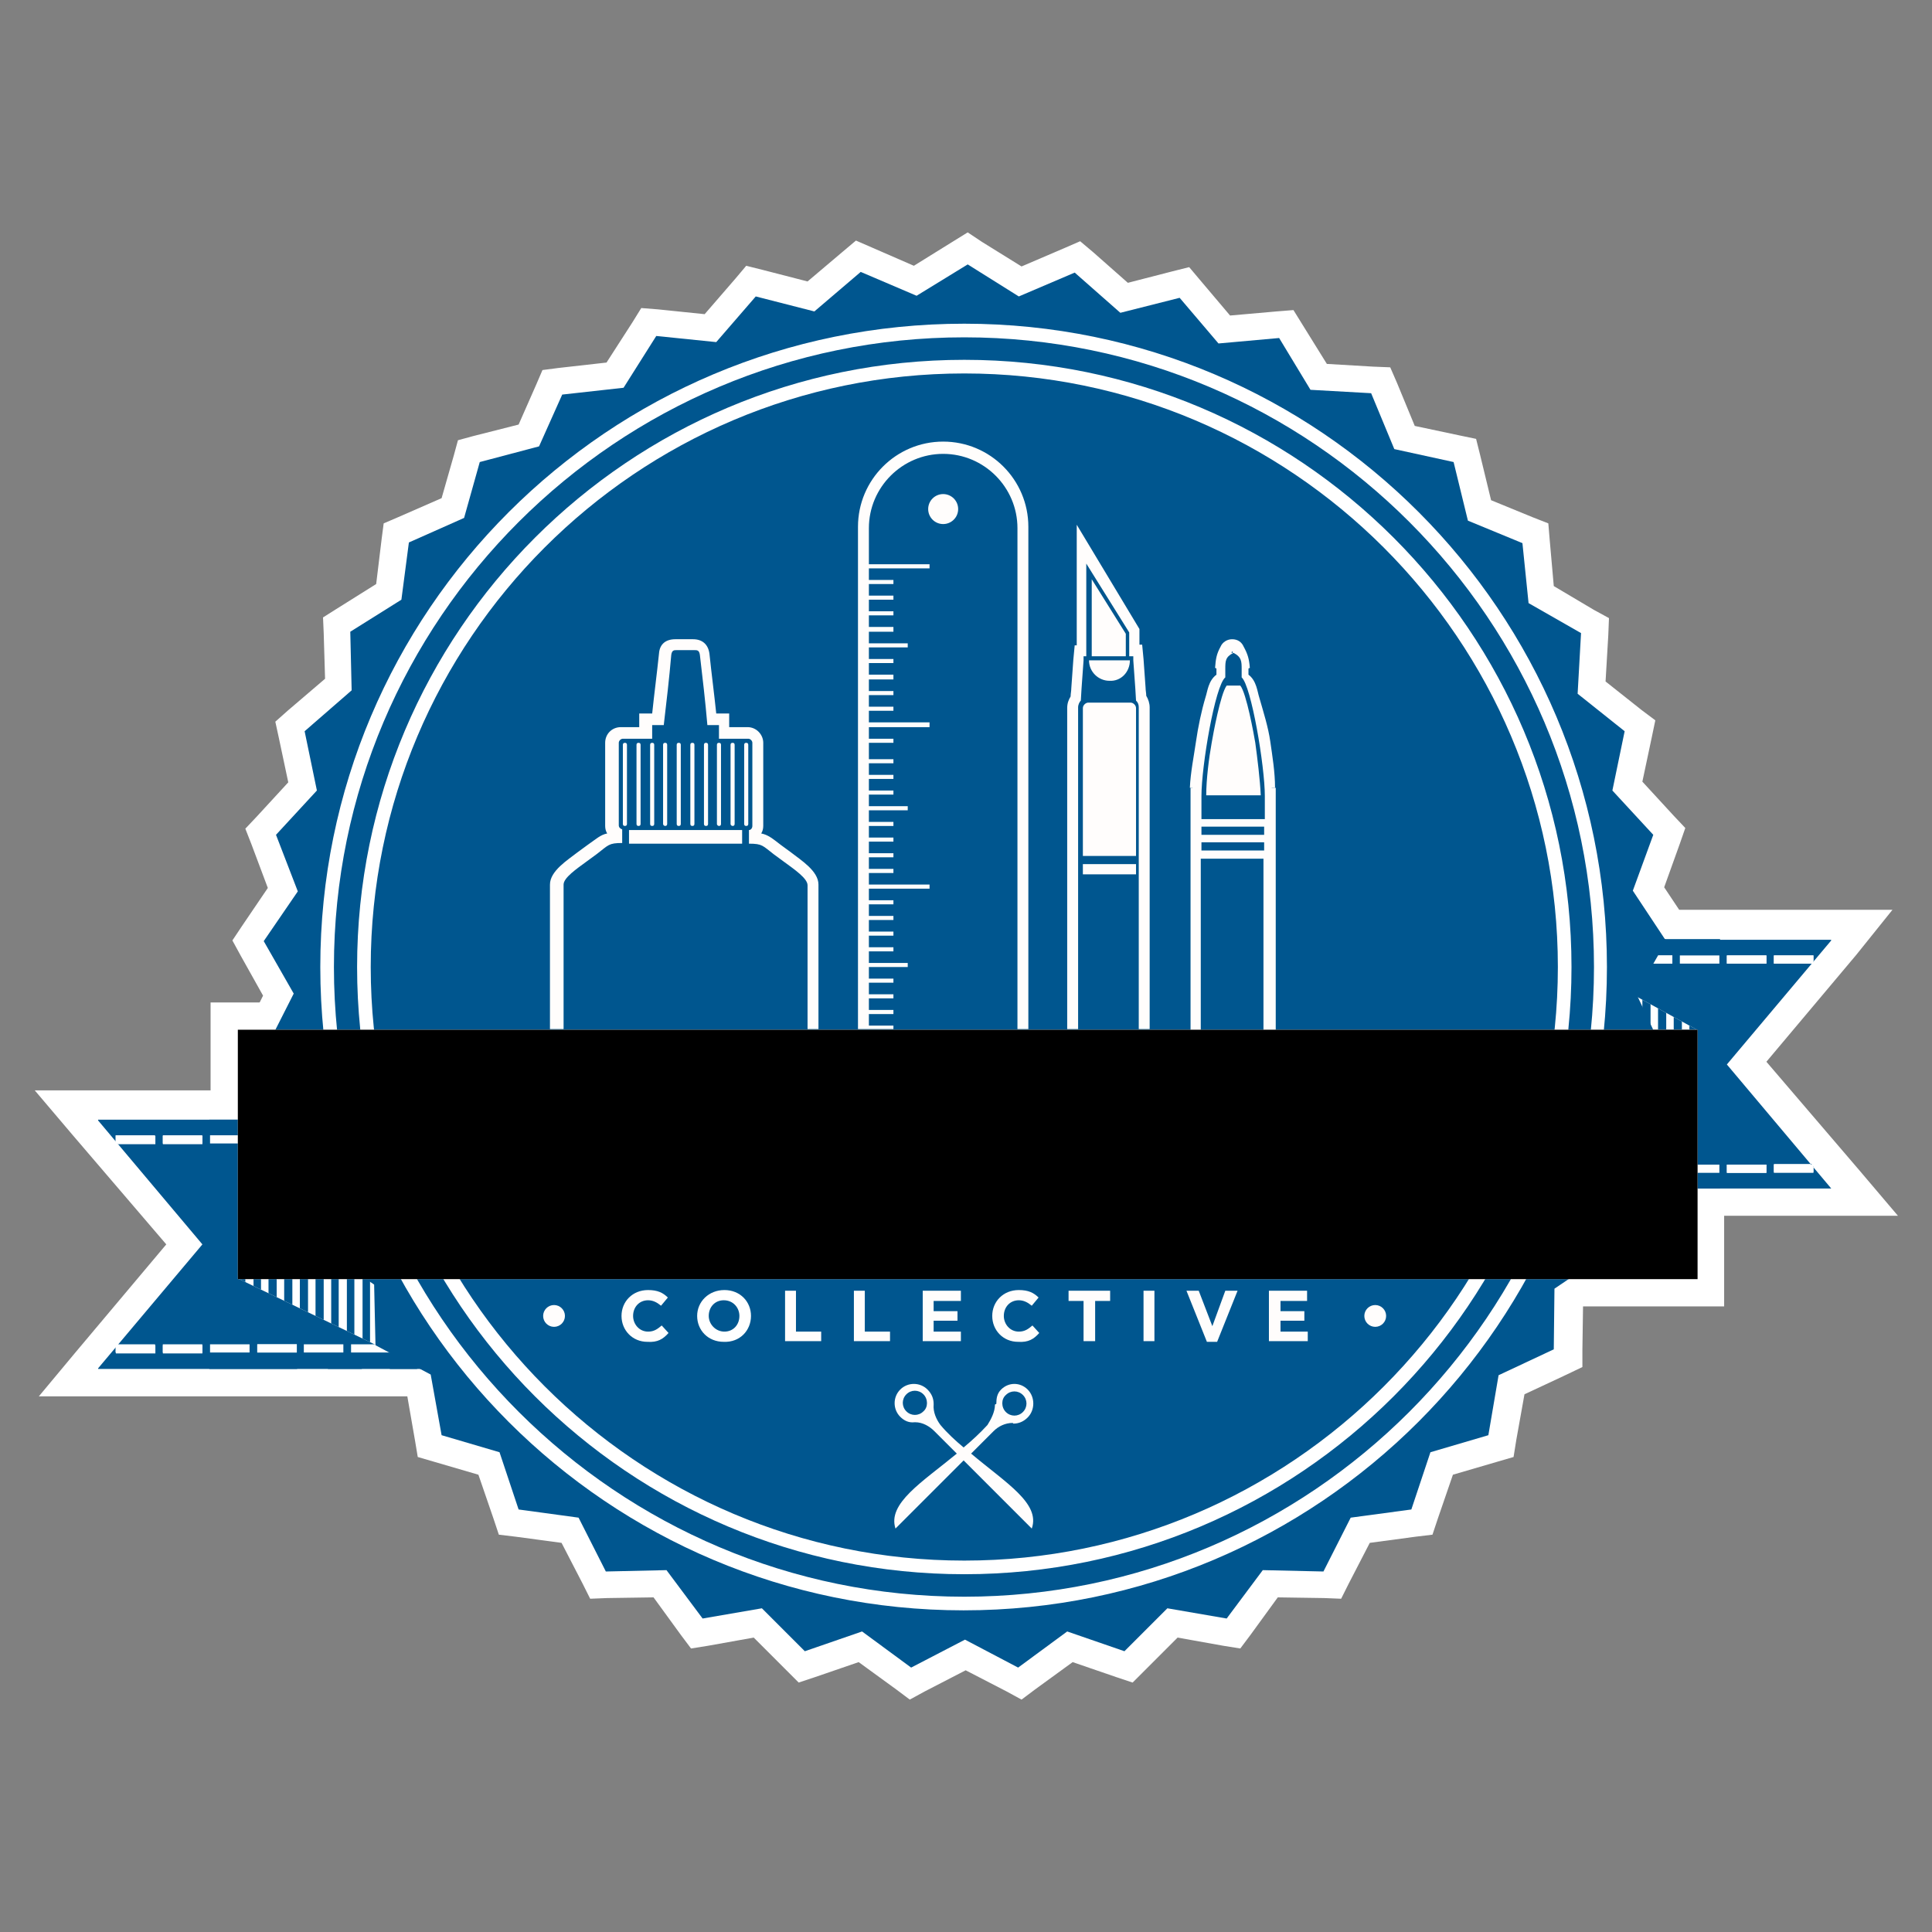 <?xml version="1.0" encoding="utf-8"?>
<!-- Generator: Adobe Illustrator 21.1.0, SVG Export Plug-In . SVG Version: 6.00 Build 0)  -->
<svg version="1.1" id="Layer_1" xmlns="http://www.w3.org/2000/svg" xmlns:xlink="http://www.w3.org/1999/xlink" x="0px" y="0px"
	 viewBox="0 0 283.5 283.5" enable-background="new 0 0 283.5 283.5" xml:space="preserve">
<rect x="0" y="0" width="283.5" height="283.5" fill="#808080" stroke="none"/>
<g>
	<g>
		<rect x="32.9" y="149.1" fill-rule="evenodd" clip-rule="evenodd" fill="#FFFFFF" width="218.2" height="40.6"/>
		<path fill="#FFFFFF" d="M249,151.1v36.6H34.9v-36.6H249 M253,147.1h-4H34.9h-4v4v36.6v4h4H249h4v-4v-36.6V147.1L253,147.1z"/>
	</g>
	<g id="outline_tabje">
		<polygon fill-rule="evenodd" clip-rule="evenodd" fill="#FFFFFF" points="10,202.9 27.1,182.6 9.5,162 40.2,162 69.6,202.9 		"/>
		<path fill="#FFFFFF" d="M39.2,164l26.5,36.9H14.3l15.4-18.3L13.8,164H39.2 M41.2,160h-2.1H13.8H5.1l5.6,6.6l13.7,16l-13.2,15.7
			l-5.5,6.6h8.6h51.3h7.8l-4.6-6.3l-26.5-36.9L41.2,160L41.2,160z"/>
	</g>
	<g id="outline_tabje_1_">
		<polygon fill-rule="evenodd" clip-rule="evenodd" fill="#FFFFFF" points="243.3,176.4 213.9,135.5 273.4,135.5 256.4,155.7 
			274,176.4 		"/>
		<path fill="#FFFFFF" d="M269.1,137.5l-15.4,18.3l15.9,18.6h-25.4l-26.5-36.9H269.1 M277.7,133.5h-8.6h-51.3H210l4.6,6.3l26.5,36.9
			l1.2,1.7h2.1h25.4h8.7l-5.6-6.6l-13.7-16l13.2-15.7L277.7,133.5L277.7,133.5z"/>
	</g>
	<g id="blue_star_2_">
		<polygon fill-rule="evenodd" clip-rule="evenodd" fill="#FFFFFF" points="126.2,241.7 117.6,244.6 111.1,238.2 102.2,239.7 
			96.8,232.4 87.7,232.6 83.6,224.5 74.6,223.3 71.7,214.7 63,212.1 61.4,203 53.1,198.6 53,189.6 45.4,184.5 46.7,175.5 40,169.3 
			42.7,160.6 36.9,153.3 37.7,152.1 40.8,145.9 36.3,138 41.4,130.5 38.2,122 44.4,115.4 42.5,106.5 49.6,100.4 49.4,91.6 57,86.8 
			58.1,78.2 66.4,74.5 68.8,66.2 77.6,63.8 81.1,56 90.3,55 95.3,47.2 104.3,48.1 110.2,41.2 119,43.5 125.9,37.6 134.3,41.2 
			142,36.4 149.7,41.2 158.1,37.7 165,43.7 173.8,41.4 179.7,48.4 188.7,47.5 193.5,55.3 202.5,55.8 206,64.2 214.9,66.1 
			217.1,74.9 225.3,78.3 226.2,87.3 234.1,91.8 233.5,100.8 240.7,106.5 238.8,115.4 244.9,122 241.8,130.5 246.9,138 242.4,145.9 
			246.2,154.1 240.5,161.2 243.1,170 236.4,176.1 237.6,185.1 230.1,190.2 229.9,199.3 221.7,203.2 220.2,212.1 211.4,214.7 
			208.5,223.3 199.5,224.5 195.4,232.6 186.3,232.4 180.9,239.7 172,238.2 165.5,244.6 156.9,241.7 149.6,247.1 141.6,242.9 
			133.5,247.1 		"/>
		<path fill="#FFFFFF" d="M142,38.8l7.5,4.7l8.2-3.5l6.7,5.8l8.6-2.2l5.8,6.8l8.8-0.8l4.6,7.6l8.9,0.5l3.4,8.2l8.7,1.9l2.1,8.6
			l8,3.2l0.8,8.8l7.7,4.4l-0.5,8.9l7,5.5l-1.9,8.7l6.1,6.5l-3,8.3l5,7.4l-4.4,7.7l3.8,8l-5.6,6.9l2.5,8.5l-6.5,6l1.2,8.8l-7.3,5
			L228,198l-8,3.8l-1.5,8.8l-8.5,2.5l-2.8,8.4l-8.8,1.2l-4.1,7.9l-8.9-0.2l-5.2,7.2l-8.8-1.5l-6.3,6.3l-8.4-2.9l-7.2,5.3l-7.9-4.1
			l-7.9,4.1l-7.2-5.3l-8.4,2.9l-6.3-6.3l-8.8,1.5l-5.2-7.2l-8.9,0.2l-4.1-7.9l-8.8-1.2l-2.8-8.4l-8.5-2.5l-1.6-8.8l-8.1-4.3
			l-0.1-8.9l-7.4-5l1.2-8.8l-6.5-6.1l2.6-8.5l-5.5-7l0-0.1l3.7-7.3l-4.4-7.7l5-7.4l-3.2-8.3l6-6.5l-1.9-8.7l6.9-5.9l-0.2-8.6
			l7.5-4.7l1.1-8.5l8.2-3.6l2.3-8.1l8.7-2.3l3.4-7.7l9-1l4.8-7.5l8.8,0.9l5.8-6.7l8.6,2.2l6.8-5.8l8.2,3.5L142,38.8 M142,34.1
			l-2.1,1.3l-5.8,3.6l-6.2-2.7l-2.3-1l-1.9,1.6l-5.2,4.4l-6.6-1.7l-2.4-0.6l-1.6,1.9l-4.5,5.2l-6.8-0.7l-2.5-0.2l-1.3,2.1l-3.8,5.9
			l-7.1,0.8l-2.3,0.3l-0.9,2.1l-2.6,5.9L69.4,64l-2.2,0.6l-0.6,2.2l-1.8,6.3l-6.4,2.8l-2.1,0.9L56,79.1l-0.8,6.6l-5.9,3.7l-1.9,1.2
			l0.1,2.3l0.2,6.7l-5.5,4.7l-1.8,1.6l0.5,2.3l1.4,6.6l-4.6,5l-1.7,1.8l0.9,2.3l2.4,6.4l-3.8,5.6l-1.4,2.1l1.2,2.2l3.3,5.9l-2.6,5.2
			l-1.5,2.3l1.8,2.3l4.2,5.3l-2,6.5l-0.7,2.4l1.8,1.7l5,4.6l-0.9,6.7l-0.3,2.5l2.1,1.4l5.6,3.8l0.1,6.8l0,2.4l2.1,1.1l6.4,3.4
			l1.2,6.9l0.4,2.4l2.4,0.7l6.5,1.9l2.2,6.4l0.8,2.4l2.5,0.3l6.7,0.9l3.1,6l1.1,2.2l2.5-0.1l6.8-0.1l4,5.5l1.5,2l2.5-0.4l6.7-1.2
			l4.8,4.8l1.8,1.8l2.4-0.8l6.4-2.2l5.5,4l2,1.5l2.2-1.2l6-3.1l6,3.1l2.2,1.2l2-1.5l5.5-4l6.4,2.2l2.4,0.8l1.8-1.8l4.8-4.8l6.7,1.2
			l2.5,0.4l1.5-2l4-5.5l6.8,0.1l2.5,0.1l1.1-2.2l3.1-6l6.7-0.9l2.5-0.3l0.8-2.4l2.2-6.4l6.5-1.9l2.4-0.7l0.4-2.5l1.2-6.7l6.2-2.9
			l2.3-1.1l0-2.5l0.1-6.8l5.6-3.8l2-1.4l-0.3-2.4l-0.9-6.7l5-4.6l1.8-1.7l-0.7-2.4l-1.9-6.5l4.3-5.3l1.6-1.9l-1.1-2.3l-2.9-6.2
			l3.4-5.9l1.2-2.2l-1.4-2.1l-3.8-5.7l2.3-6.4l0.8-2.3l-1.7-1.8l-4.6-5l1.4-6.6l0.5-2.4l-2-1.5l-5.3-4.2l0.4-6.8l0.1-2.5l-2.2-1.2
			L228,86l-0.6-6.8l-0.2-2.4l-2.3-0.9l-6.1-2.5l-1.6-6.6l-0.6-2.4l-2.4-0.5l-6.6-1.4l-2.6-6.3l-1-2.3l-2.5-0.1l-6.8-0.4l-3.6-5.8
			l-1.3-2.1l-2.5,0.2l-6.8,0.6l-4.4-5.2l-1.6-1.9l-2.4,0.6l-6.6,1.7l-5.1-4.5l-1.9-1.6l-2.3,1l-6.3,2.7l-5.8-3.6L142,34.1L142,34.1z
			"/>
	</g>
	<g id="tabje">
		<defs>
			<rect id="SVGID_13_" x="216.9" y="137.8" width="51.8" height="36.6"/>
		</defs>
		<clipPath id="SVGID_1_">
			<use xlink:href="#SVGID_13_"  overflow="visible"/>
		</clipPath>
		<path id="_x31_-1_2_" clip-path="url(#SVGID_1_)" fill-rule="evenodd" clip-rule="evenodd" fill="#00568F" d="M150.1,204.7
			c-0.7-0.7-1.8-0.7-2.5,0c-0.7,0.7-0.7,1.8,0,2.5c0.7,0.7,1.8,0.7,2.5,0C150.8,206.5,150.8,205.3,150.1,204.7 M133,204.7
			c0.7-0.7,1.8-0.7,2.5,0c0.7,0.7,0.7,1.8,0,2.5c-0.7,0.7-1.8,0.7-2.5,0C132.3,206.5,132.3,205.3,133,204.7z M150.9,203.9
			c-1.1-1.1-2.9-1.1-4,0c-0.6,0.6-0.9,1.3-0.8,2.1l0,0c0,0,0,0.1,0,0.1c0,1.1-0.5,2.2-1,3c-1.1,1.2-2.2,2.3-3.4,3.3
			c-1.2-1-2.4-2.1-3.4-3.3c-0.6-0.8-1.1-1.9-1-3c0,0,0-0.1,0-0.1l0,0c0-0.8-0.3-1.5-0.8-2.1c-1.1-1.1-2.9-1.1-4,0
			c-1.1,1.1-1.1,2.9,0,4c0.6,0.6,1.3,0.9,2.1,0.8h0c0,0,0.1,0,0.1,0c1.1,0,2.1,0.6,2.8,1.3l3.3,3.3c-5.1,4.2-10.2,7.3-9,11l10-10
			l10,10c1.1-3.7-3.9-6.8-9-11l3.3-3.3c0.7-0.7,1.7-1.3,2.8-1.3c0,0,0.1,0,0.1,0h0c0.8,0,1.5-0.3,2.1-0.8
			C152,206.8,152,205,150.9,203.9z M48,184.1v1.2h-5.8v-1.2H48z M54.9,184.1v1.2h-5.8v-1.2H54.9z M61.8,184.1v1.2H56v-1.2H61.8z
			 M68.7,184.1v1.2H63v-1.2H68.7z M75.6,184.1v1.2h-5.8v-1.2H75.6z M82.6,184.1v1.2h-5.8v-1.2H82.6z M89.5,184.1v1.2h-5.8v-1.2H89.5
			z M96.4,184.1v1.2h-5.8v-1.2H96.4z M103.3,184.1v1.2h-5.8v-1.2H103.3z M110.2,184.1v1.2h-5.8v-1.2H110.2z M117.1,184.1v1.2h-5.8
			v-1.2H117.1z M124.1,184.1v1.2h-5.8v-1.2H124.1z M131,184.1v1.2h-5.8v-1.2H131z M137.9,184.1v1.2h-5.8v-1.2H137.9z M144.8,184.1
			v1.2H139v-1.2H144.8z M151.7,184.1v1.2H146v-1.2H151.7z M158.6,184.1v1.2h-5.8v-1.2H158.6z M165.5,184.1v1.2h-5.8v-1.2H165.5z
			 M172.5,184.1v1.2h-5.8v-1.2H172.5z M179.4,184.1v1.2h-5.8v-1.2H179.4z M186.3,184.1v1.2h-5.8v-1.2H186.3z M193.2,184.1v1.2h-5.8
			v-1.2H193.2z M200.1,184.1v1.2h-5.8v-1.2H200.1z M207,184.1v1.2h-5.8v-1.2H207z M214,184.1v1.2h-5.8v-1.2H214z M220.9,184.1v1.2
			h-5.8v-1.2H220.9z M227.8,184.1v1.2H222v-1.2H227.8z M234.7,184.1v1.2h-5.8v-1.2H234.7z M241.6,184.1v1.2h-5.8v-1.2H241.6z
			 M248.5,184.1v1.2h-5.8v-1.2H248.5z M41.1,184.1v1.2h-5.8v-1.2H41.1z M48,153.4v1.2h-5.8v-1.2H48z M54.9,153.4v1.2h-5.8v-1.2H54.9
			z M61.8,153.4v1.2H56v-1.2H61.8z M68.7,153.4v1.2H63v-1.2H68.7z M75.6,153.4v1.2h-5.8v-1.2H75.6z M82.6,153.4v1.2h-5.8v-1.2H82.6z
			 M89.5,153.4v1.2h-5.8v-1.2H89.5z M96.4,153.4v1.2h-5.8v-1.2H96.4z M103.3,153.4v1.2h-5.8v-1.2H103.3z M110.2,153.4v1.2h-5.8v-1.2
			H110.2z M117.1,153.4v1.2h-5.8v-1.2H117.1z M124.1,153.4v1.2h-5.8v-1.2H124.1z M131,153.4v1.2h-5.8v-1.2H131z M137.9,153.4v1.2
			h-5.8v-1.2H137.9z M144.8,153.4v1.2H139v-1.2H144.8z M151.7,153.4v1.2H146v-1.2H151.7z M158.6,153.4v1.2h-5.8v-1.2H158.6z
			 M165.5,153.4v1.2h-5.8v-1.2H165.5z M172.5,153.4v1.2h-5.8v-1.2H172.5z M179.4,153.4v1.2h-5.8v-1.2H179.4z M186.3,153.4v1.2h-5.8
			v-1.2H186.3z M193.2,153.4v1.2h-5.8v-1.2H193.2z M200.1,153.4v1.2h-5.8v-1.2H200.1z M207,153.4v1.2h-5.8v-1.2H207z M214,153.4v1.2
			h-5.8v-1.2H214z M220.9,153.4v1.2h-5.8v-1.2H220.9z M227.8,153.4v1.2H222v-1.2H227.8z M234.7,153.4v1.2h-5.8v-1.2H234.7z
			 M241.6,153.4v1.2h-5.8v-1.2H241.6z M248.5,153.4v1.2h-5.8v-1.2H248.5z M41.1,153.4v1.2h-5.8v-1.2H41.1z M229.9,168.1h3.5
			c0.7,0,1.3-0.2,1.7-0.7c0.5-0.5,0.7-1.1,0.7-1.7c0-0.7-0.2-1.3-0.7-1.7c-0.5-0.5-1-0.7-1.7-0.7h-3.5V168.1z M241.8,175.4v4.1h-8.1
			v-4.1h1.7l-1.9-3.2h-3.7v3.2h2v4.1h-8.1v-4.1h2v-12.2h-2v-4.1h9.6c0.9,0,1.7,0.2,2.5,0.6c0.8,0.3,1.5,0.8,2,1.4
			c0.6,0.6,1,1.3,1.4,2c0.3,0.8,0.5,1.6,0.5,2.5c0,1-0.2,2-0.7,2.9c-0.4,0.9-1,1.6-1.8,2.2l2.7,4.7H241.8z M221.9,159.2v6.1h-4.1v-2
			h-4.1v4.1h4.1v4.1h-4.1v4.1h4.1v-2h4.1v6.1h-14.2v-4.1h2v-12.2h-2v-4.1H221.9z M199.6,168.1c0.7,0,1.3-0.2,1.7-0.7
			c0.5-0.5,0.7-1.1,0.7-1.7c0-0.7-0.2-1.3-0.7-1.7c-0.5-0.5-1-0.7-1.7-0.7h-3.5v4.9H199.6z M199.6,159.2c0.9,0,1.7,0.2,2.5,0.5
			c0.8,0.3,1.5,0.8,2.1,1.4c0.6,0.6,1.1,1.3,1.4,2.1c0.3,0.8,0.5,1.6,0.5,2.5c0,0.9-0.2,1.8-0.5,2.5c-0.3,0.8-0.8,1.5-1.4,2.1
			c-0.6,0.6-1.3,1.1-2.1,1.4c-0.8,0.3-1.6,0.5-2.5,0.5h-3.5v3.2h2v4.1H190v-4.1h2v-12.2h-2v-4.1H199.6z M180.2,169.3l-1.8-6.1h-0.2
			l-1.8,6.1H180.2z M188.2,175.4v4.1h-8.1v-4.1h1.9l-0.6-2h-6.3l-0.6,2h1.9v4.1h-8.1v-4.1h2l4.9-16.2h6.2l4.9,16.2H188.2z
			 M163.7,168.1c0.7,0,1.3-0.2,1.7-0.7c0.5-0.5,0.7-1.1,0.7-1.7c0-0.7-0.2-1.3-0.7-1.7c-0.5-0.5-1.1-0.7-1.7-0.7h-3.5v4.9H163.7z
			 M163.7,159.2c0.9,0,1.7,0.2,2.5,0.5c0.8,0.3,1.5,0.8,2.1,1.4c0.6,0.6,1.1,1.3,1.4,2.1c0.3,0.8,0.5,1.6,0.5,2.5
			c0,0.9-0.2,1.8-0.5,2.5c-0.3,0.8-0.8,1.5-1.4,2.1s-1.3,1.1-2.1,1.4c-0.8,0.3-1.6,0.5-2.5,0.5h-3.5v3.2h2v4.1h-8.1v-4.1h2v-12.2h-2
			v-4.1H163.7z M142.4,159.2v4.1h-2v16.2h-4.1l-7.9-12.7v8.6h2v4.1h-8.1v-4.1h2v-12.2h-2v-4.1h6.1l7.9,12.7v-8.6h-2v-4.1H142.4z
			 M112.4,169.3l-1.8-6.1h-0.2l-1.8,6.1H112.4z M120.5,175.4v4.1h-8.1v-4.1h1.9l-0.6-2h-6.3l-0.6,2h1.9v4.1h-8.1v-4.1h2l4.9-16.2
			h6.2l4.9,16.2H120.5z M93,175.4c0.6,0,1.1-0.2,1.6-0.7c0.4-0.4,0.7-1,0.7-1.6c0-0.6-0.2-1.1-0.7-1.6c-0.4-0.4-1-0.7-1.6-0.7h-4.1
			v4.5H93z M88.9,163.2v3.7H93c0.5,0,0.9-0.2,1.3-0.5c0.4-0.4,0.5-0.8,0.5-1.3s-0.2-0.9-0.5-1.3c-0.4-0.4-0.8-0.5-1.3-0.5H88.9z
			 M97.5,168.8c0.6,0.6,1,1.2,1.3,2c0.3,0.7,0.5,1.5,0.5,2.4c0,0.9-0.2,1.7-0.5,2.5c-0.3,0.8-0.8,1.4-1.3,2c-0.6,0.6-1.2,1-2,1.3
			c-0.8,0.3-1.6,0.5-2.5,0.5H82.8v-4.1h2v-12.2h-2v-4.1H93c0.8,0,1.6,0.2,2.3,0.5c0.7,0.3,1.3,0.7,1.9,1.3c0.5,0.5,1,1.2,1.3,1.9
			c0.3,0.7,0.5,1.5,0.5,2.3c0,0.7-0.1,1.4-0.4,2C98.2,167.7,97.9,168.3,97.5,168.8z M69,168.1h3.5c0.7,0,1.3-0.2,1.7-0.7
			c0.5-0.5,0.7-1.1,0.7-1.7c0-0.7-0.2-1.3-0.7-1.7c-0.5-0.5-1-0.7-1.7-0.7H69V168.1z M81,175.4v4.1h-8.1v-4.1h1.7l-1.9-3.2H69v3.2h2
			v4.1h-8.1v-4.1h2v-12.2h-2v-4.1h9.6c0.9,0,1.7,0.2,2.5,0.6c0.8,0.3,1.5,0.8,2,1.4c0.6,0.6,1,1.3,1.4,2c0.3,0.8,0.5,1.6,0.5,2.5
			c0,1-0.2,2-0.7,2.9c-0.4,0.9-1,1.6-1.8,2.2l2.7,4.7H81z M61.1,159.2v4.1h-2v10.2c0,0.9-0.2,1.6-0.5,2.4c-0.3,0.7-0.8,1.4-1.3,1.9
			c-0.6,0.6-1.2,1-1.9,1.3c-0.7,0.3-1.5,0.5-2.4,0.5h-2.8c-0.9,0-1.6-0.2-2.4-0.5c-0.7-0.3-1.4-0.8-1.9-1.3c-0.6-0.6-1-1.2-1.3-1.9
			c-0.3-0.7-0.5-1.5-0.5-2.4v-10.2h-2v-4.1h8.1v4.1h-2v10.2c0,0.6,0.2,1,0.6,1.4c0.4,0.4,0.9,0.6,1.4,0.6H53c0.6,0,1-0.2,1.4-0.6
			c0.4-0.4,0.6-0.9,0.6-1.4v-10.2h-2v-4.1H61.1z M203.4,193.1c0-0.9-0.7-1.6-1.6-1.6c-0.9,0-1.6,0.7-1.6,1.6c0,0.9,0.7,1.6,1.6,1.6
			C202.7,194.7,203.4,194,203.4,193.1z M191.9,196.8v-1.5h-4v-1.6h3.5v-1.5h-3.5v-1.5h4v-1.5h-5.6v7.4H191.9z M181.6,189.4h-1.8
			l-1.9,5.2l-1.9-5.2h-1.8l3,7.5h1.4L181.6,189.4z M169.4,196.8v-7.4h-1.6v7.4H169.4z M162.9,190.9v-1.5h-6.2v1.5h2.3v5.9h1.6v-5.9
			H162.9z M152.5,195.6l-1-1.1c-0.6,0.5-1.1,0.9-2,0.9c-1.3,0-2.2-1.1-2.2-2.3v0c0-1.3,0.9-2.3,2.2-2.3c0.7,0,1.3,0.3,1.9,0.8l1-1.2
			c-0.7-0.7-1.5-1.1-2.9-1.1c-2.3,0-3.9,1.7-3.9,3.8v0c0,2.1,1.6,3.8,3.8,3.8C150.9,197,151.7,196.5,152.5,195.6z M141,196.8v-1.5
			h-4v-1.6h3.5v-1.5H137v-1.5h4v-1.5h-5.6v7.4H141z M130.6,196.8v-1.5h-3.7v-5.9h-1.6v7.4H130.6z M120.5,196.8v-1.5h-3.7v-5.9h-1.6
			v7.4H120.5z M108.5,193.1c0,1.3-0.9,2.3-2.2,2.3c-1.3,0-2.3-1.1-2.3-2.3v0c0-1.3,0.9-2.3,2.2-2.3
			C107.6,190.8,108.5,191.9,108.5,193.1L108.5,193.1z M110.2,193.1L110.2,193.1c0-2.1-1.6-3.8-3.9-3.8c-2.3,0-4,1.7-4,3.8v0
			c0,2.1,1.6,3.8,3.9,3.8C108.6,197,110.2,195.2,110.2,193.1z M98.1,195.6l-1-1.1c-0.6,0.5-1.1,0.9-2,0.9c-1.3,0-2.2-1.1-2.2-2.3v0
			c0-1.3,0.9-2.3,2.2-2.3c0.7,0,1.3,0.3,1.9,0.8l1-1.2c-0.7-0.7-1.5-1.1-2.9-1.1c-2.3,0-3.9,1.7-3.9,3.8v0c0,2.1,1.6,3.8,3.8,3.8
			C96.5,197,97.3,196.5,98.1,195.6z M82.9,193.1c0-0.9-0.7-1.6-1.6-1.6c-0.9,0-1.6,0.7-1.6,1.6c0,0.9,0.7,1.6,1.6,1.6
			C82.2,194.7,82.9,194,82.9,193.1z M195.1,146.7v-0.6l4.6,1.2v0.6L195.1,146.7z M195.1,145.5v-0.6l4.6,1.2v0.6L195.1,145.5z
			 M195.1,144.3v-0.6l4.6,1.2v0.6L195.1,144.3z M195.1,143v-0.6l4.6,1.2v0.6L195.1,143z M195.1,141.8v-0.6l4.6,1.2v0.6L195.1,141.8z
			 M195.1,140.5v-0.6l4.6,1.2v0.6L195.1,140.5z M195.1,139.3v-0.6l4.6,1.2v0.6L195.1,139.3z M195.1,138.1v-0.6l4.6,1.2v0.6
			L195.1,138.1z M195.1,136.8v-0.6l4.6,1.2v0.6L195.1,136.8z M195.1,135.6v-0.6l4.6,1.2v0.6L195.1,135.6z M198.4,114.9l-1.9-1.3
			l0,0.1c0,1.2,0.4,2.3,1,2.7C197.9,116.8,198.4,116.1,198.4,114.9z M177,116.8h8c-0.1-2.3-0.5-5.6-0.8-7.8
			c-0.2-1.2-1.3-7.6-2.2-8.6H180c-0.9,1-2,7.3-2.2,8.6C177.4,111.2,177,114.5,177,116.8z M176.3,120.6v-3.8c0-4.4,2-16.5,3.5-17h0
			v-1.5c0.1-1.2,0.5-1.8,0.8-2.4l0,0l0,0c0.1-0.1,0.2-0.2,0.3-0.2c0.1,0,0.2,0.1,0.3,0.2l0,0l0,0c0.3,0.6,0.7,1.3,0.8,2.4v1.5h0
			c1.4,0.5,3.5,12.7,3.5,17l0,0v3.8H176.3z M176.3,122.8v-1.2h9.3v1.2H176.3z M176.3,125v-1.2h9.3v1.2H176.3z M109.2,120.9v-11.6
			c0-0.2,0.1-0.3,0.3-0.3s0.3,0.1,0.3,0.3v11.6c0,0.2-0.1,0.3-0.3,0.3S109.2,121.1,109.2,120.9z M107.2,120.9v-11.6
			c0-0.2,0.1-0.3,0.3-0.3h0c0.2,0,0.3,0.1,0.3,0.3v11.6c0,0.2-0.1,0.3-0.3,0.3h0C107.4,121.2,107.2,121.1,107.2,120.9z M105.2,120.9
			v-11.6c0-0.2,0.1-0.3,0.3-0.3h0c0.2,0,0.3,0.1,0.3,0.3v11.6c0,0.2-0.1,0.3-0.3,0.3h0C105.4,121.2,105.2,121.1,105.2,120.9z
			 M103.3,120.9v-11.6c0-0.2,0.1-0.3,0.3-0.3l0,0c0.2,0,0.3,0.1,0.3,0.3v11.6c0,0.2-0.1,0.3-0.3,0.3l0,0
			C103.4,121.2,103.3,121.1,103.3,120.9z M101.3,120.9v-11.6c0-0.2,0.1-0.3,0.3-0.3l0,0c0.2,0,0.3,0.1,0.3,0.3v11.6
			c0,0.2-0.1,0.3-0.3,0.3l0,0C101.4,121.2,101.3,121.1,101.3,120.9z M99.3,120.9v-11.6c0-0.2,0.1-0.3,0.3-0.3h0
			c0.2,0,0.3,0.1,0.3,0.3v11.6c0,0.2-0.1,0.3-0.3,0.3h0C99.4,121.2,99.3,121.1,99.3,120.9z M97.3,120.9v-11.6c0-0.2,0.1-0.3,0.3-0.3
			h0c0.2,0,0.3,0.1,0.3,0.3v11.6c0,0.2-0.1,0.3-0.3,0.3h0C97.5,121.2,97.3,121.1,97.3,120.9z M95.4,120.9v-11.6
			c0-0.2,0.1-0.3,0.3-0.3h0c0.2,0,0.3,0.1,0.3,0.3v11.6c0,0.2-0.1,0.3-0.3,0.3h0C95.5,121.2,95.4,121.1,95.4,120.9z M93.4,120.9
			v-11.6c0-0.2,0.1-0.3,0.3-0.3l0,0c0.2,0,0.3,0.1,0.3,0.3v11.6c0,0.2-0.1,0.3-0.3,0.3l0,0C93.5,121.2,93.4,121.1,93.4,120.9z
			 M91.4,120.9v-11.6c0-0.2,0.1-0.3,0.3-0.3c0.2,0,0.3,0.1,0.3,0.3v11.6c0,0.2-0.1,0.3-0.3,0.3C91.5,121.2,91.4,121.1,91.4,120.9z
			 M92.3,121.8h16.7v2h-8.3h-8.3V121.8z M136.2,74.7c0-1.2,1-2.2,2.2-2.2c1.2,0,2.2,1,2.2,2.2c0,1.2-1,2.2-2.2,2.2
			C137.2,76.8,136.2,75.9,136.2,74.7z M166.7,126.8h-7.8v1.5h7.8V126.8z M166.7,125.6h-7.8v-21.7c0-0.4,0.4-0.8,0.8-0.8h6.2
			c0.4,0,0.8,0.4,0.8,0.8V125.6z M165.2,96.3V93l-5-8v11.3H165.2z M165.8,96.9c-1,0-2,0-3,0c-1,0-2,0-3,0c0,1.7,1.4,3,3,3
			S165.8,98.6,165.8,96.9z M248.2,151h0.8l-0.8-0.4V151z M245.9,151h1.2v-1l-1.2-0.6V151z M243.6,151h1.2v-2.2l-1.2-0.6V151z
			 M259.2,170.9v1.2h-5.8v-1.2H259.2z M266.1,171.2v0.8h-5.8v-1.2h5.5L266.1,171.2z M252.3,140.2v1.2h-5.8v-1.2H252.3z M259.2,140.2
			v1.2h-5.8v-1.2H259.2z M266.1,140.2v0.8l-0.3,0.4h-5.5v-1.2H266.1z M241.4,148.3l1.2,2.4v-3l-1.2-0.6V148.3z M243,140.2l-0.7,1.2
			h3v-1.2H243z M34.9,187.6L34.9,187.6h-0.8l0.8,0.4V187.6z M37.2,187.6H36v1l1.2,0.6V187.6z M39.5,187.6h-1.2v2.2l1.2,0.6V187.6z
			 M41.8,187.6h-1.2v3.4l1.2,0.6V187.6z M44,187.6h-1.2v4.6l1.2,0.6V187.6z M46.3,187.6h-1.2v5.7l1.2,0.6V187.6z M48.6,187.6h-1.2
			v6.9l1.2,0.6V187.6z M50.9,187.6h-1.2v8.1l1.2,0.6V187.6z M53.2,187.6H52v9.3l1.2,0.6V187.6z M23.9,167.8v-1.2h5.8v1.2H23.9z
			 M17,167.5v-0.8h5.8v1.2h-5.5L17,167.5z M44.7,198.5v-1.2h5.8v1.2H44.7z M37.7,198.5v-1.2h5.8v1.2H37.7z M30.8,198.5v-1.2h5.8v1.2
			H30.8z M23.9,198.5v-1.2h5.8v1.2H23.9z M17,198.5v-0.8l0.3-0.4h5.5v1.2H17z M52.9,197.4l2.2,1.2h-3.5v-1.2H52.9z M55.5,197.8
			l-0.3-0.2l-0.2-8.9l-0.7-0.4v9.8l1.2,0.6V197.8z M57.8,198.9l-1.2-0.5v1l1.2,0.6V198.9z M59.7,199.8l-0.8-0.4v1.1l0.8,0.4V199.8z
			 M34.8,167.8v-1.2h-4v1.2H34.8z M217.5,187.6h-2.7c-3.5,5.5-7.5,10.5-12.1,15.1c-15.7,15.7-37.3,25.3-61.2,25.3
			c-23.9,0-45.5-9.7-61.2-25.3c-4.6-4.6-8.6-9.6-12.1-15.1h-2.7c3.7,6.1,8.1,11.7,13.1,16.7c16.1,16.1,38.3,26,62.8,26
			c24.5,0,46.7-9.9,62.8-26C209.4,199.3,213.8,193.7,217.5,187.6z M224,187.6h-2.7c-4,7-9,13.4-14.6,19.1
			c-16.7,16.7-39.7,27-65.2,27s-48.5-10.3-65.2-27c-5.7-5.7-10.6-12.1-14.6-19.1h-2.7c4.3,7.6,9.5,14.6,15.7,20.7
			c17.1,17.1,40.7,27.7,66.8,27.7s49.7-10.6,66.8-27.7C214.5,202.2,219.7,195.2,224,187.6z M249,170.9v1.2h3.2v-1.2H249z M192.9,151
			h1.6l0.1-16.6c0-1.6,0.6-6.3,1.4-11.9h0.1v-9.5l2.6,1.7v7.8h0.1c0.8,5.6,1.4,10.3,1.4,11.9l0.1,16.6h1.6l-0.1-16.6
			c0-1.5-0.2-3.2-0.4-4.6c-0.3-2.5-0.7-5-1-7.5l-0.1-0.5v-7.9l-5.9-3.8v11.8l-0.1,0.5c-0.4,2.5-0.7,5-1,7.5
			c-0.2,1.5-0.4,3.1-0.4,4.6L192.9,151z M174.7,151h1.6V126h9.3V151h1.6l0-34.2c0-0.1,0-0.1,0-0.2v-1.5h0c-0.1-2.2-0.5-4.5-0.8-6.6
			c-0.3-2.1-0.8-4.2-1.3-6.3c-0.3-0.9-0.6-2.4-1.3-3.3v-0.9l0-0.1c-0.1-1.3-0.4-2-1-3.1c-0.3-0.7-1-1.1-1.8-1.1
			c-0.7,0-1.4,0.4-1.8,1.1c-0.6,1.1-0.9,1.8-1,3.1l0,0.1V99c-0.7,0.9-1.1,2.4-1.3,3.3c-0.6,2-1,4.2-1.3,6.3
			c-0.3,2.1-0.7,4.4-0.8,6.6h0v1.6c0,0,0,0,0,0.1v10.8V151z M156.6,151h1.6v-21.6v-1.2v-24.4c0-0.4,0.2-0.8,0.4-1l0.1-1.7
			c0.1-1.4,0.2-2.8,0.3-4.2l0-0.6h0.4V82.7l6.3,10.1v3.5h0.6l0,0.6c0.1,1.4,0.2,2.8,0.3,4.2l0.1,1.7c0.3,0.3,0.4,0.6,0.4,1v24.4v1.2
			V151h1.6v-22.6v-24.6c0-0.6-0.2-1.2-0.5-1.7c0-0.4-0.1-0.8-0.1-1.2c-0.1-1.4-0.2-2.8-0.3-4.2l-0.2-2.1h-0.4v-2.3L158,77v17.7h-0.3
			l-0.2,2.1c-0.1,1.4-0.2,2.8-0.3,4.2c0,0.4-0.1,0.8-0.1,1.2c-0.3,0.5-0.5,1-0.5,1.7V151z M125.9,151h5.2v-0.5h-3.6v-1.7h3.6v-0.6
			h-3.6v-1.7h3.6v-0.6h-3.6v-1.7h3.6v-0.6h-3.6v-1.7h5.7v-0.6h-5.7v-1.7h3.6v-0.6h-3.6v-1.7h3.6v-0.6h-3.6v-1.7h3.6v-0.6h-3.6v-1.7
			h3.6v-0.6h-3.6v-1.7h8.9v-0.6h-8.9v-1.7h3.6v-0.6h-3.6v-1.7h3.6v-0.6h-3.6v-1.7h3.6v-0.6h-3.6v-1.7h3.6v-0.6h-3.6v-1.7h5.7v-0.6
			h-5.7v-1.7h3.6v-0.6h-3.6v-1.7h3.6v-0.6h-3.6v-1.7h3.6v-0.6h-3.6V109h3.6v-0.6h-3.6v-1.7h8.9V106h-8.9v-1.7h3.6v-0.6h-3.6V102h3.6
			v-0.6h-3.6v-1.7h3.6V99h-3.6v-1.7h3.6v-0.6h-3.6V95h5.7v-0.6h-5.7v-1.7h3.6V92h-3.6v-1.7h3.6v-0.6h-3.6v-1.7h3.6v-0.6h-3.6v-1.7
			h3.6v-0.6h-3.6v-1.7h8.9v-0.6h-8.9v-5.3c0-6,4.9-10.9,10.9-10.9l0,0c6,0,10.9,4.9,10.9,10.9V151h1.6V77.3
			c0-6.9-5.6-12.5-12.5-12.5c-6.9,0-12.5,5.6-12.5,12.5v19.3V151z M81.1,151h1.6v-21.2c0-1,1.9-2.3,3.4-3.4l1.5-1.1
			c1.7-1.3,1.7-1.6,3.7-1.6v-2c-0.3-0.1-0.5-0.3-0.5-0.6V109c0-0.3,0.3-0.6,0.6-0.6h4.3v-2h1.7c0.4-3.4,0.8-6.8,1.1-10.3
			c0.1-0.7,0.4-0.7,0.8-0.7h1.3h1.3c0.4,0,0.7,0,0.8,0.7c0.4,3.4,0.8,6.8,1.1,10.3h1.7v2h4.3c0.3,0,0.6,0.3,0.6,0.6v12.2
			c0,0.3-0.2,0.6-0.5,0.6v2c2,0,2,0.3,3.7,1.6l1.5,1.1c1.5,1.1,3.4,2.4,3.4,3.4V151h1.6v-21.2c0-2-2.6-3.6-4-4.7l-1.5-1.1
			c-1.3-1-1.9-1.5-2.9-1.7c0.2-0.3,0.3-0.7,0.3-1.1V109c0-1.2-1-2.3-2.3-2.3h-2.7v-2h-1.9c-0.3-2.9-0.7-5.9-1-8.8
			c-0.2-1.4-1.1-2.1-2.4-2.1h-2.6c-1.4,0-2.3,0.7-2.4,2.1c-0.3,2.9-0.7,5.9-1,8.8h-1.9v2h-2.7c-1.2,0-2.3,1-2.3,2.3v12.2
			c0,0.4,0.1,0.8,0.3,1.1c-1,0.2-1.6,0.8-2.9,1.7l-1.5,1.1c-1.4,1.1-4,2.7-4,4.7V151z M53.2,151h2.3c-0.3-3.1-0.5-6.3-0.5-9.5
			c0-23.9,9.7-45.5,25.3-61.2C96,64.7,117.7,55,141.6,55c23.9,0,45.5,9.7,61.2,25.3c15.7,15.7,25.3,37.3,25.3,61.2
			c0,3.2-0.2,6.4-0.5,9.5h2.3c0.3-3.1,0.5-6.3,0.5-9.5c0-24.5-9.9-46.7-26-62.8c-16.1-16.1-38.3-26-62.8-26
			c-24.5,0-46.7,9.9-62.8,26c-16.1,16.1-26,38.3-26,62.8C52.7,144.7,52.9,147.9,53.2,151z M47.6,151h2.3c-0.3-3.1-0.5-6.3-0.5-9.5
			c0-25.4,10.3-48.5,27-65.2c16.7-16.7,39.7-27,65.2-27s48.5,10.3,65.2,27c16.7,16.7,27,39.7,27,65.2c0,3.2-0.2,6.4-0.5,9.5h2.3
			c0.3-3.1,0.5-6.3,0.5-9.5c0-26.1-10.6-49.7-27.7-66.8c-17.1-17.1-40.7-27.7-66.8-27.7S91.9,57.6,74.8,74.7
			c-17.1,17.1-27.7,40.7-27.7,66.8C47.1,144.7,47.3,147.9,47.6,151z M141.6,38.7l7.5,4.7l8.2-3.5l6.7,5.8l8.6-2.2l5.8,6.8l8.8-0.9
			l4.7,7.6l8.9,0.5l3.5,8.2l8.7,1.8l2.2,8.6l8.3,3.2l0.8,8.8l7.7,4.4l-0.5,8.9l7,5.5l-1.9,8.7l6,6.5l-3.2,8.3l5,7.4l0,0.1h24.4
			l-15.4,18.3l15.4,18.3H249v13.3h-19.3l-1.7,1.1l-0.2,8.9l-8,3.8l-1.5,8.8l-8.5,2.5l-2.8,8.4l-8.8,1.2l-4.1,7.9l-8.9-0.2l-5.2,7.2
			l-8.8-1.5l-6.3,6.3l-8.4-2.9l-7.2,5.3l-7.9-4.1l-7.9,4.1l-7.2-5.3l-8.4,2.9l-6.3-6.3l-8.8,1.5l-5.2-7.2l-8.9,0.2l-4.1-7.9
			l-8.8-1.2l-2.8-8.4l-8.5-2.5l-1.5-8.8l-3.5-1.6v1.1H14.3l15.4-18.3l-15.4-18.3h20.5V151h5.6l2.6-5.6l-4.4-7.7l5-7.4l-3.2-8.3
			l6-6.5l-1.9-8.7l7-5.5l-0.5-8.9l7.7-4.4l0.8-8.8l8.3-3.2l2.2-8.6l8.7-1.8l3.5-8.2l8.9-0.5l4.7-7.6l8.8,0.9l5.8-6.8l8.6,2.2
			l6.7-5.8l8.2,3.5L141.6,38.7z"/>
		<rect x="216.9" y="137.8" clip-path="url(#SVGID_1_)" fill="#00568F" width="35.5" height="36.6"/>
		<g clip-path="url(#SVGID_1_)">
			<rect x="253.4" y="140.2" fill="#FFFFFF" width="5.8" height="1.2"/>
			<rect x="260.3" y="140.2" fill="#FFFFFF" width="5.8" height="1.2"/>
			<rect x="246.5" y="140.2" fill="#FFFFFF" width="5.8" height="1.2"/>
			<rect x="239.6" y="140.2" fill="#FFFFFF" width="5.8" height="1.2"/>
			<rect x="232.7" y="140.2" fill="#FFFFFF" width="5.8" height="1.2"/>
			<rect x="239.6" y="140.2" fill="#FFFFFF" width="5.8" height="1.2"/>
			<rect x="225.8" y="140.2" fill="#FFFFFF" width="5.8" height="1.2"/>
			<rect x="218.8" y="140.2" fill="#FFFFFF" width="5.8" height="1.2"/>
		</g>
		<g clip-path="url(#SVGID_1_)">
			<rect x="253.4" y="170.9" fill="#FFFFFF" width="5.8" height="1.2"/>
			<rect x="260.3" y="170.9" fill="#FFFFFF" width="5.8" height="1.2"/>
			<rect x="246.5" y="170.9" fill="#FFFFFF" width="5.8" height="1.2"/>
			<rect x="239.6" y="170.9" fill="#FFFFFF" width="5.8" height="1.2"/>
			<rect x="232.7" y="170.9" fill="#FFFFFF" width="5.8" height="1.2"/>
			<rect x="239.6" y="170.9" fill="#FFFFFF" width="5.8" height="1.2"/>
			<rect x="225.8" y="170.9" fill="#FFFFFF" width="5.8" height="1.2"/>
			<rect x="218.8" y="170.9" fill="#FFFFFF" width="5.8" height="1.2"/>
		</g>
	</g>
	<g id="tabje_1_">
		<defs>
			
				<rect id="SVGID_15_" x="14.3" y="164.3" transform="matrix(-1 -4.491220e-11 4.491220e-11 -1 80.495 365.176)" width="51.8" height="36.6"/>
		</defs>
		<clipPath id="SVGID_2_">
			<use xlink:href="#SVGID_15_"  overflow="visible"/>
		</clipPath>
		<path id="_x31_-1_3_" clip-path="url(#SVGID_2_)" fill-rule="evenodd" clip-rule="evenodd" fill="#00568F" d="M133,231.2
			c-0.7,0.7-0.7,1.8,0,2.5c0.7,0.7,1.8,0.7,2.5,0c0.7-0.7,0.7-1.8,0-2.5C134.8,230.5,133.7,230.5,133,231.2 M150.1,233.6
			c-0.7,0.7-1.8,0.7-2.5,0c-0.7-0.7-0.7-1.8,0-2.5c0.7-0.7,1.8-0.7,2.5,0C150.8,231.8,150.8,233,150.1,233.6z M132.2,234.4
			c0.6,0.6,1.3,0.9,2.1,0.8h0c0,0,0.1,0,0.1,0c1.1,0,2.1,0.6,2.8,1.3l3.3,3.3c-5.1,4.2-10.2,7.3-9,11l10-10l10,10
			c1.1-3.7-3.9-6.8-9-11l3.3-3.3c0.7-0.7,1.7-1.3,2.8-1.3c0,0,0.1,0,0.1,0h0c0.8,0,1.5-0.3,2.1-0.8c1.1-1.1,1.1-2.9,0-4
			c-1.1-1.1-2.9-1.1-4,0c-0.6,0.6-0.9,1.3-0.8,2.1l0,0c0,0,0,0.1,0,0.1c0,1.1-0.5,2.2-1,3c-1.1,1.2-2.2,2.3-3.4,3.3
			c-1.2-1-2.4-2.1-3.4-3.3c-0.6-0.8-1.1-1.9-1-3c0,0,0-0.1,0-0.1l0,0c0-0.8-0.3-1.5-0.8-2.1c-1.1-1.1-2.9-1.1-4,0
			C131.1,231.5,131.1,233.3,132.2,234.4z M240.9,210.6v1.2h-5.8v-1.2H240.9z M234,210.6v1.2h-5.8v-1.2H234z M227.1,210.6v1.2h-5.8
			v-1.2H227.1z M220.1,210.6v1.2h-5.8v-1.2H220.1z M213.2,210.6v1.2h-5.8v-1.2H213.2z M206.3,210.6v1.2h-5.8v-1.2H206.3z
			 M199.4,210.6v1.2h-5.8v-1.2H199.4z M192.5,210.6v1.2h-5.8v-1.2H192.5z M185.6,210.6v1.2h-5.8v-1.2H185.6z M178.6,210.6v1.2h-5.8
			v-1.2H178.6z M171.7,210.6v1.2H166v-1.2H171.7z M164.8,210.6v1.2h-5.8v-1.2H164.8z M157.9,210.6v1.2h-5.8v-1.2H157.9z M151,210.6
			v1.2h-5.8v-1.2H151z M144.1,210.6v1.2h-5.8v-1.2H144.1z M137.2,210.6v1.2h-5.8v-1.2H137.2z M130.2,210.6v1.2h-5.8v-1.2H130.2z
			 M123.3,210.6v1.2h-5.8v-1.2H123.3z M116.4,210.6v1.2h-5.8v-1.2H116.4z M109.5,210.6v1.2h-5.8v-1.2H109.5z M102.6,210.6v1.2h-5.8
			v-1.2H102.6z M95.7,210.6v1.2h-5.8v-1.2H95.7z M88.7,210.6v1.2H83v-1.2H88.7z M81.8,210.6v1.2h-5.8v-1.2H81.8z M74.9,210.6v1.2
			h-5.8v-1.2H74.9z M68,210.6v1.2h-5.8v-1.2H68z M61.1,210.6v1.2h-5.8v-1.2H61.1z M54.2,210.6v1.2h-5.8v-1.2H54.2z M47.2,210.6v1.2
			h-5.8v-1.2H47.2z M40.3,210.6v1.2h-5.8v-1.2H40.3z M247.8,210.6v1.2H242v-1.2H247.8z M240.9,179.9v1.2h-5.8v-1.2H240.9z
			 M234,179.9v1.2h-5.8v-1.2H234z M227.1,179.9v1.2h-5.8v-1.2H227.1z M220.1,179.9v1.2h-5.8v-1.2H220.1z M213.2,179.9v1.2h-5.8v-1.2
			H213.2z M206.3,179.9v1.2h-5.8v-1.2H206.3z M199.4,179.9v1.2h-5.8v-1.2H199.4z M192.5,179.9v1.2h-5.8v-1.2H192.5z M185.6,179.9
			v1.2h-5.8v-1.2H185.6z M178.6,179.9v1.2h-5.8v-1.2H178.6z M171.7,179.9v1.2H166v-1.2H171.7z M164.8,179.9v1.2h-5.8v-1.2H164.8z
			 M157.9,179.9v1.2h-5.8v-1.2H157.9z M151,179.9v1.2h-5.8v-1.2H151z M144.1,179.9v1.2h-5.8v-1.2H144.1z M137.2,179.9v1.2h-5.8v-1.2
			H137.2z M130.2,179.9v1.2h-5.8v-1.2H130.2z M123.3,179.9v1.2h-5.8v-1.2H123.3z M116.4,179.9v1.2h-5.8v-1.2H116.4z M109.5,179.9
			v1.2h-5.8v-1.2H109.5z M102.6,179.9v1.2h-5.8v-1.2H102.6z M95.7,179.9v1.2h-5.8v-1.2H95.7z M88.7,179.9v1.2H83v-1.2H88.7z
			 M81.8,179.9v1.2h-5.8v-1.2H81.8z M74.9,179.9v1.2h-5.8v-1.2H74.9z M68,179.9v1.2h-5.8v-1.2H68z M61.1,179.9v1.2h-5.8v-1.2H61.1z
			 M54.2,179.9v1.2h-5.8v-1.2H54.2z M47.2,179.9v1.2h-5.8v-1.2H47.2z M40.3,179.9v1.2h-5.8v-1.2H40.3z M247.8,179.9v1.2H242v-1.2
			H247.8z M53.3,189.7h-3.5c-0.7,0-1.3,0.2-1.7,0.7c-0.5,0.5-0.7,1-0.7,1.7c0,0.7,0.2,1.3,0.7,1.7c0.5,0.5,1,0.7,1.7,0.7h3.5V189.7z
			 M43,201.9l2.7-4.7c-0.7-0.6-1.3-1.3-1.8-2.2c-0.4-0.9-0.7-1.8-0.7-2.9c0-0.9,0.2-1.7,0.5-2.5c0.3-0.8,0.8-1.5,1.4-2
			c0.6-0.6,1.3-1,2-1.4c0.8-0.3,1.6-0.5,2.5-0.6h9.6v4.1h-2v12.2h2v4.1h-8.1v-4.1h2v-3.2h-3.7l-1.9,3.2h1.7v4.1h-8.1v-4.1H43z
			 M75.4,185.7v4.1h-2v12.2h2v4.1H61.2v-6.1h4.1v2h4.1v-4.1h-4.1v-4.1h4.1v-4.1h-4.1v2h-4.1v-6.1H75.4z M87,194.6v-4.9h-3.5
			c-0.7,0-1.3,0.2-1.7,0.7c-0.5,0.5-0.7,1-0.7,1.7c0,0.7,0.2,1.3,0.7,1.7c0.5,0.5,1,0.7,1.7,0.7H87z M93.1,185.7v4.1h-2v12.2h2v4.1
			h-8.1v-4.1h2v-3.2h-3.5c-0.9,0-1.7-0.2-2.5-0.5c-0.8-0.3-1.5-0.8-2.1-1.4c-0.6-0.6-1.1-1.3-1.4-2.1c-0.3-0.8-0.5-1.6-0.5-2.5
			c0-0.9,0.2-1.7,0.5-2.5c0.3-0.8,0.8-1.5,1.4-2.1c0.6-0.6,1.3-1.1,2.1-1.4c0.8-0.3,1.6-0.5,2.5-0.5H93.1z M106.7,195.8l-1.8-6.1
			h-0.2l-1.8,6.1H106.7z M96.8,201.9l4.9-16.2h6.2l4.9,16.2h2v4.1h-8.1v-4.1h1.9l-0.6-2h-6.3l-0.6,2h1.9v4.1h-8.1v-4.1H96.8z
			 M122.9,194.6v-4.9h-3.5c-0.7,0-1.3,0.2-1.7,0.7c-0.5,0.5-0.7,1-0.7,1.7c0,0.7,0.2,1.3,0.7,1.7c0.5,0.5,1.1,0.7,1.7,0.7H122.9z
			 M129,185.7v4.1h-2v12.2h2v4.1h-8.1v-4.1h2v-3.2h-3.5c-0.9,0-1.7-0.2-2.5-0.5c-0.8-0.3-1.5-0.8-2.1-1.4c-0.6-0.6-1.1-1.3-1.4-2.1
			c-0.3-0.8-0.5-1.6-0.5-2.5c0-0.9,0.2-1.7,0.5-2.5c0.3-0.8,0.8-1.5,1.4-2.1c0.6-0.6,1.3-1.1,2.1-1.4c0.8-0.3,1.6-0.5,2.5-0.5H129z
			 M148.9,185.7v4.1h-2v8.6l7.9-12.7h6.1v4.1h-2v12.2h2v4.1h-8.1v-4.1h2v-8.6l-7.9,12.7h-4.1v-16.2h-2v-4.1H148.9z M174.5,195.8
			l-1.8-6.1h-0.2l-1.8,6.1H174.5z M164.6,201.9l4.9-16.2h6.2l4.9,16.2h2v4.1h-8.1v-4.1h1.9l-0.6-2h-6.3l-0.6,2h1.9v4.1h-8.1v-4.1
			H164.6z M194.2,201.9v-4.5h-4.1c-0.6,0-1.1,0.2-1.6,0.7c-0.4,0.4-0.7,1-0.7,1.6c0,0.6,0.2,1.1,0.7,1.6c0.4,0.4,1,0.7,1.6,0.7
			H194.2z M190.2,189.7c-0.5,0-0.9,0.2-1.3,0.5c-0.4,0.4-0.5,0.8-0.5,1.3c0,0.5,0.2,0.9,0.5,1.3c0.4,0.4,0.8,0.5,1.3,0.5h4.1v-3.7
			H190.2z M184.6,193.6c-0.2-0.6-0.4-1.3-0.4-2c0-0.8,0.2-1.6,0.5-2.3c0.3-0.7,0.7-1.3,1.3-1.9c0.5-0.5,1.2-1,1.9-1.3
			c0.7-0.3,1.5-0.5,2.3-0.5h10.2v4.1h-2v12.2h2v4.1h-10.2c-0.9,0-1.7-0.2-2.5-0.5c-0.8-0.3-1.4-0.8-2-1.3c-0.6-0.6-1-1.2-1.3-2
			c-0.3-0.8-0.5-1.6-0.5-2.5c0-0.9,0.2-1.6,0.5-2.4c0.3-0.7,0.7-1.4,1.3-2C185.2,194.8,184.9,194.2,184.6,193.6z M214.1,189.7h-3.5
			c-0.7,0-1.3,0.2-1.7,0.7c-0.5,0.5-0.7,1-0.7,1.7c0,0.7,0.2,1.3,0.7,1.7c0.5,0.5,1,0.7,1.7,0.7h3.5V189.7z M203.9,201.9l2.7-4.7
			c-0.7-0.6-1.3-1.3-1.8-2.2c-0.4-0.9-0.7-1.8-0.7-2.9c0-0.9,0.2-1.7,0.5-2.5c0.3-0.8,0.8-1.5,1.4-2c0.6-0.6,1.3-1,2-1.4
			c0.8-0.3,1.6-0.5,2.5-0.6h9.6v4.1h-2v12.2h2v4.1h-8.1v-4.1h2v-3.2h-3.7l-1.9,3.2h1.7v4.1h-8.1v-4.1H203.9z M230.1,185.7v4.1h-2
			v10.2c0,0.6,0.2,1,0.6,1.4c0.4,0.4,0.9,0.6,1.4,0.6h2.8c0.6,0,1-0.2,1.4-0.6c0.4-0.4,0.6-0.9,0.6-1.4v-10.2h-2v-4.1h8.1v4.1h-2
			v10.2c0,0.9-0.2,1.6-0.5,2.4c-0.3,0.7-0.8,1.4-1.3,1.9c-0.6,0.6-1.2,1-1.9,1.3c-0.7,0.3-1.5,0.5-2.4,0.5h-2.8
			c-0.8,0-1.6-0.2-2.4-0.5c-0.7-0.3-1.4-0.8-1.9-1.3c-0.6-0.6-1-1.2-1.3-1.9c-0.3-0.7-0.5-1.5-0.5-2.4v-10.2h-2v-4.1H230.1z
			 M81.3,221.2c0.9,0,1.6-0.7,1.6-1.6c0-0.9-0.7-1.6-1.6-1.6c-0.9,0-1.6,0.7-1.6,1.6C79.7,220.5,80.4,221.2,81.3,221.2z M96.9,223.3
			v-7.4h-5.6v1.5h4v1.5h-3.5v1.5h3.5v1.6h-4v1.5H96.9z M104.5,223.4h1.4l3-7.5h-1.8l-1.9,5.2l-1.9-5.2h-1.8L104.5,223.4z
			 M115.3,223.3v-7.4h-1.6v7.4H115.3z M122.4,217.4v5.9h1.6v-5.9h2.3v-1.5h-6.2v1.5H122.4z M133.7,223.5c2.2,0,3.8-1.7,3.8-3.8v0
			c0-2.1-1.6-3.8-3.9-3.8c-1.4,0-2.2,0.5-2.9,1.1l1,1.2c0.6-0.5,1.2-0.8,1.9-0.8c1.3,0,2.2,1,2.2,2.3v0c0,1.3-0.9,2.3-2.2,2.3
			c-0.8,0-1.4-0.3-2-0.9l-1,1.1C131.4,223,132.2,223.5,133.7,223.5z M147.8,223.3v-7.4h-5.6v1.5h4v1.5h-3.5v1.5h3.5v1.6h-4v1.5
			H147.8z M157.8,223.3v-7.4h-1.6v5.9h-3.7v1.5H157.8z M167.9,223.3v-7.4h-1.6v5.9h-3.7v1.5H167.9z M174.6,219.6
			c0-1.3,0.9-2.3,2.3-2.3c1.3,0,2.2,1,2.2,2.3v0c0,1.3-0.9,2.3-2.3,2.3C175.5,222,174.6,220.9,174.6,219.6L174.6,219.6z
			 M176.8,223.5c2.3,0,3.9-1.7,3.9-3.8v0c0-2.1-1.7-3.8-4-3.8c-2.3,0-3.9,1.7-3.9,3.8v0C172.9,221.7,174.5,223.5,176.8,223.5z
			 M188.1,223.5c2.2,0,3.8-1.7,3.8-3.8v0c0-2.1-1.6-3.8-3.9-3.8c-1.4,0-2.2,0.5-2.9,1.1l1,1.2c0.6-0.5,1.2-0.8,1.9-0.8
			c1.3,0,2.2,1,2.2,2.3v0c0,1.3-0.9,2.3-2.2,2.3c-0.8,0-1.4-0.3-2-0.9l-1,1.1C185.8,223,186.6,223.5,188.1,223.5z M201.8,221.2
			c0.9,0,1.6-0.7,1.6-1.6c0-0.9-0.7-1.6-1.6-1.6c-0.9,0-1.6,0.7-1.6,1.6C200.2,220.5,200.9,221.2,201.8,221.2z M83.4,174.5v-0.6
			l4.6-1.2v0.6L83.4,174.5z M83.4,173.2v-0.6l4.6-1.2v0.6L83.4,173.2z M83.4,172v-0.6l4.6-1.2v0.6L83.4,172z M83.4,170.8v-0.6
			l4.6-1.2v0.6L83.4,170.8z M83.4,169.5v-0.6l4.6-1.2v0.6L83.4,169.5z M83.4,168.3v-0.6l4.6-1.2v0.6L83.4,168.3z M83.4,167v-0.6
			l4.6-1.2v0.6L83.4,167z M83.4,165.8v-0.6l4.6-1.2v0.6L83.4,165.8z M83.4,164.6v-0.6l4.6-1.2v0.6L83.4,164.6z M83.4,163.3v-0.6
			l4.6-1.2v0.6L83.4,163.3z M85.7,142.9c0.5-0.3,1-1.5,1-2.7l0-0.1l-1.9,1.3C84.7,142.6,85.2,143.3,85.7,142.9z M105.3,135.5
			c-0.2-1.2-1.3-7.6-2.2-8.6h-1.9c-0.9,1-2,7.3-2.2,8.6c-0.4,2.2-0.8,5.5-0.8,7.8h8C106.1,141,105.7,137.7,105.3,135.5z M97.5,147.1
			v-3.8l0,0c0-4.4,2-16.5,3.5-17h0v-1.5c0.1-1.2,0.5-1.8,0.8-2.4l0,0l0,0c0.1-0.1,0.2-0.2,0.3-0.2c0.1,0,0.2,0.1,0.3,0.2l0,0l0,0
			c0.3,0.6,0.7,1.3,0.8,2.4v1.5h0c1.4,0.5,3.5,12.7,3.5,17v3.8H97.5z M97.5,149.3v-1.2h9.3v1.2H97.5z M97.5,151.5v-1.2h9.3v1.2H97.5
			z M173.6,147.7c-0.2,0-0.3-0.1-0.3-0.3v-11.6c0-0.2,0.1-0.3,0.3-0.3c0.2,0,0.3,0.1,0.3,0.3v11.6
			C173.9,147.6,173.8,147.7,173.6,147.7z M175.6,147.7L175.6,147.7c-0.2,0-0.3-0.1-0.3-0.3v-11.6c0-0.2,0.1-0.3,0.3-0.3h0
			c0.2,0,0.3,0.1,0.3,0.3v11.6C175.9,147.6,175.7,147.7,175.6,147.7z M177.6,147.7L177.6,147.7c-0.2,0-0.3-0.1-0.3-0.3v-11.6
			c0-0.2,0.1-0.3,0.3-0.3h0c0.2,0,0.3,0.1,0.3,0.3v11.6C177.9,147.6,177.7,147.7,177.6,147.7z M179.5,147.7L179.5,147.7
			c-0.2,0-0.3-0.1-0.3-0.3v-11.6c0-0.2,0.1-0.3,0.3-0.3l0,0c0.2,0,0.3,0.1,0.3,0.3v11.6C179.8,147.6,179.7,147.7,179.5,147.7z
			 M181.5,147.7L181.5,147.7c-0.2,0-0.3-0.1-0.3-0.3v-11.6c0-0.2,0.1-0.3,0.3-0.3l0,0c0.2,0,0.3,0.1,0.3,0.3v11.6
			C181.8,147.6,181.7,147.7,181.5,147.7z M183.5,147.7L183.5,147.7c-0.2,0-0.3-0.1-0.3-0.3v-11.6c0-0.2,0.1-0.3,0.3-0.3h0
			c0.2,0,0.3,0.1,0.3,0.3v11.6C183.8,147.6,183.7,147.7,183.5,147.7z M185.5,147.7L185.5,147.7c-0.2,0-0.3-0.1-0.3-0.3v-11.6
			c0-0.2,0.1-0.3,0.3-0.3h0c0.2,0,0.3,0.1,0.3,0.3v11.6C185.8,147.6,185.6,147.7,185.5,147.7z M187.4,147.7L187.4,147.7
			c-0.2,0-0.3-0.1-0.3-0.3v-11.6c0-0.2,0.1-0.3,0.3-0.3h0c0.2,0,0.3,0.1,0.3,0.3v11.6C187.7,147.6,187.6,147.7,187.4,147.7z
			 M189.4,147.7L189.4,147.7c-0.2,0-0.3-0.1-0.3-0.3v-11.6c0-0.2,0.1-0.3,0.3-0.3l0,0c0.2,0,0.3,0.1,0.3,0.3v11.6
			C189.7,147.6,189.6,147.7,189.4,147.7z M191.4,147.7c-0.2,0-0.3-0.1-0.3-0.3v-11.6c0-0.2,0.1-0.3,0.3-0.3c0.2,0,0.3,0.1,0.3,0.3
			v11.6C191.7,147.6,191.6,147.7,191.4,147.7z M190.8,150.3h-8.3h-8.3v-2h16.7V150.3z M144.7,103.3c-1.2,0-2.2-1-2.2-2.2
			c0-1.2,1-2.2,2.2-2.2c1.2,0,2.2,1,2.2,2.2C146.9,102.4,145.9,103.3,144.7,103.3z M116.4,154.7h7.8v-1.5h-7.8V154.7z M116.4,130.3
			c0-0.4,0.4-0.8,0.8-0.8h6.2c0.4,0,0.8,0.4,0.8,0.8v21.7h-7.8V130.3z M122.9,122.8v-11.3l-5,8v3.3H122.9z M120.3,126.5
			c1.7,0,3-1.4,3-3c-1,0-2,0-3,0c-1,0-2,0-3,0C117.3,125.1,118.6,126.5,120.3,126.5z M34.9,177.1l-0.8,0.4h0.8V177.1z M37.2,175.9
			l-1.2,0.6v1h1.2V175.9z M39.5,174.8l-1.2,0.6v2.2h1.2V174.8z M29.7,197.4v1.2h-5.8v-1.2H29.7z M17.3,197.4h5.5v1.2H17v-0.8
			L17.3,197.4z M36.6,166.7v1.2h-5.8v-1.2H36.6z M29.7,166.7v1.2h-5.8v-1.2H29.7z M22.8,166.7v1.2h-5.5l-0.3-0.4v-0.8H22.8z
			 M41.8,173.6l-1.2,0.6v3l1.2-2.4V173.6z M37.7,166.7v1.2h3l-0.7-1.2H37.7z M248.2,214.6l0.8-0.4h-0.7h-0.1V214.6z M245.9,215.7
			l1.2-0.6v-1h-1.2V215.7z M243.6,216.9l1.2-0.6v-2.2h-1.2V216.9z M241.4,218.1l1.2-0.6v-3.4h-1.2V218.1z M239.1,219.3l1.2-0.6v-4.6
			h-1.2V219.3z M236.8,220.5l1.2-0.6v-5.7h-1.2V220.5z M234.5,221.6l1.2-0.6v-6.9h-1.2V221.6z M232.2,222.8l1.2-0.6v-8.1h-1.2V222.8
			z M229.9,224l1.2-0.6v-9.3h-1.2V224z M253.4,194.3v-1.2h5.8v1.2H253.4z M265.8,194.3h-5.5v-1.2h5.8v0.8L265.8,194.3z M232.7,225
			v-1.2h5.8v1.2H232.7z M239.6,225v-1.2h5.8v1.2H239.6z M246.5,225v-1.2h5.8v1.2H246.5z M253.4,225v-1.2h5.8v1.2H253.4z M260.3,225
			v-1.2h5.5l0.3,0.4v0.8H260.3z M231.5,223.9v1.2H228l2.2-1.2H231.5z M227.6,225.2l1.2-0.6v-9.8l-0.7,0.4l-0.2,8.9l-0.3,0.2V225.2z
			 M225.3,226.4l1.2-0.6v-1l-1.2,0.5V226.4z M223.4,227.4l0.8-0.4v-1.1l-0.8,0.4V227.4z M252.3,194.3v-1.2h-4v1.2H252.3z
			 M78.7,230.8c16.1,16.1,38.3,26,62.8,26c24.5,0,46.7-9.9,62.8-26c5-5,9.4-10.6,13.1-16.7h-2.7c-3.5,5.5-7.5,10.5-12.1,15.1
			c-15.7,15.7-37.3,25.3-61.2,25.3c-23.9,0-45.5-9.7-61.2-25.3c-4.6-4.6-8.6-9.6-12.1-15.1h-2.7C69.3,220.2,73.7,225.8,78.7,230.8z
			 M74.8,234.8c17.1,17.1,40.7,27.7,66.8,27.7s49.7-10.6,66.8-27.7c6.1-6.1,11.4-13.1,15.7-20.7h-2.7c-4,7-9,13.4-14.6,19.1
			c-16.7,16.7-39.7,27-65.2,27s-48.5-10.3-65.2-27c-5.7-5.7-10.6-12.1-14.6-19.1h-2.7C63.4,221.7,68.6,228.7,74.8,234.8z
			 M30.8,197.4v1.2h3.2v-1.2H30.8z M90.1,160.9c0-1.5-0.2-3.2-0.4-4.6c-0.3-2.5-0.7-5-1-7.5l-0.1-0.5v-11.8l-5.9,3.8v7.9l-0.1,0.5
			c-0.4,2.5-0.7,5-1,7.5c-0.2,1.5-0.4,3.1-0.4,4.6l-0.1,16.6h1.6l0.1-16.6c0-1.6,0.6-6.3,1.4-11.9h0.1v-7.8l2.6-1.7v9.5h0.1
			c0.8,5.6,1.4,10.3,1.4,11.9l0.1,16.6h1.6L90.1,160.9z M108.4,154.1v-10.8c0,0,0,0,0-0.1v-1.6h0c-0.1-2.2-0.5-4.5-0.8-6.6
			c-0.3-2.1-0.8-4.2-1.3-6.3c-0.3-0.9-0.6-2.4-1.3-3.3v-0.9l0-0.1c-0.1-1.3-0.4-2-1-3.1c-0.3-0.7-1-1.1-1.8-1.1
			c-0.7,0-1.4,0.4-1.8,1.1c-0.6,1.1-0.9,1.8-1,3.1l0,0.1v0.9c-0.7,0.9-1.1,2.4-1.3,3.3c-0.6,2-1,4.2-1.3,6.3
			c-0.3,2.1-0.7,4.4-0.8,6.6h0v1.5c0,0.1,0,0.1,0,0.2l0,34.2h1.6v-25.1h9.3v25.1h1.6V154.1z M126.5,130.3c0-0.6-0.2-1.2-0.5-1.7
			c0-0.4-0.1-0.8-0.1-1.2c-0.1-1.4-0.2-2.8-0.3-4.2l-0.2-2.1h-0.3v-17.7l-9.6,15.4v2.3h-0.4l-0.2,2.1c-0.1,1.4-0.2,2.8-0.3,4.2
			c0,0.4-0.1,0.8-0.1,1.2c-0.3,0.5-0.5,1-0.5,1.7v24.6v22.6h1.6v-21.6v-1.2v-24.4c0-0.4,0.2-0.8,0.4-1l0.1-1.7
			c0.1-1.4,0.2-2.8,0.3-4.2l0-0.6h0.6v-3.5l6.3-10.1v13.6h0.4l0,0.6c0.1,1.4,0.2,2.8,0.3,4.2l0.1,1.7c0.3,0.3,0.4,0.6,0.4,1v24.4
			v1.2v21.6h1.6V130.3z M157.3,123.1v-19.3c0-6.9-5.6-12.5-12.5-12.5c-6.9,0-12.5,5.6-12.5,12.5v73.7h1.6v-73.7
			c0-6,4.9-10.9,10.9-10.9l0,0c6,0,10.9,4.9,10.9,10.9v5.3h-8.9v0.6h8.9v1.7h-3.6v0.6h3.6v1.7h-3.6v0.6h3.6v1.7h-3.6v0.6h3.6v1.7
			h-3.6v0.6h3.6v1.7h-5.7v0.6h5.7v1.7h-3.6v0.6h3.6v1.7h-3.6v0.6h3.6v1.7h-3.6v0.6h3.6v1.7h-3.6v0.6h3.6v1.7h-8.9v0.6h8.9v1.7h-3.6
			v0.6h3.6v1.7h-3.6v0.6h3.6v1.7h-3.6v0.6h3.6v1.7h-3.6v0.6h3.6v1.7h-5.7v0.6h5.7v1.7h-3.6v0.6h3.6v1.7h-3.6v0.6h3.6v1.7h-3.6v0.6
			h3.6v1.7h-3.6v0.6h3.6v1.7h-8.9v0.6h8.9v1.7h-3.6v0.6h3.6v1.7h-3.6v0.6h3.6v1.7h-3.6v0.6h3.6v1.7h-3.6v0.6h3.6v1.7h-5.7v0.6h5.7
			v1.7h-3.6v0.6h3.6v1.7h-3.6v0.6h3.6v1.7h-3.6v0.6h3.6v1.7h-3.6v0.5h5.2V123.1z M202,156.4c0-2-2.6-3.6-4-4.7l-1.5-1.1
			c-1.3-1-1.9-1.5-2.9-1.7c0.2-0.3,0.3-0.7,0.3-1.1v-12.2c0-1.2-1-2.3-2.3-2.3H189v-2h-1.9c-0.3-2.9-0.7-5.9-1-8.8
			c-0.2-1.4-1.1-2.1-2.4-2.1h-2.6c-1.4,0-2.3,0.7-2.4,2.1c-0.3,2.9-0.7,5.9-1,8.8h-1.9v2h-2.7c-1.2,0-2.3,1-2.3,2.3v12.2
			c0,0.4,0.1,0.8,0.3,1.1c-1,0.2-1.6,0.8-2.9,1.7l-1.5,1.1c-1.4,1.1-4,2.7-4,4.7v21.2h1.6v-21.2c0-1,1.9-2.3,3.4-3.4l1.5-1.1
			c1.7-1.3,1.7-1.6,3.7-1.6v-2c-0.3-0.1-0.5-0.3-0.5-0.6v-12.2c0-0.3,0.3-0.6,0.6-0.6h4.3v-2h1.7c0.4-3.4,0.8-6.8,1.1-10.3
			c0.1-0.7,0.4-0.7,0.8-0.7h1.3h1.3c0.4,0,0.7,0,0.8,0.7c0.4,3.4,0.8,6.8,1.1,10.3h1.7v2h4.3c0.3,0,0.6,0.3,0.6,0.6v12.2
			c0,0.3-0.2,0.6-0.5,0.6v2c2,0,2,0.3,3.7,1.6l1.5,1.1c1.5,1.1,3.4,2.4,3.4,3.4v21.2h1.6V156.4z M230.4,168c0-24.5-9.9-46.7-26-62.8
			c-16.1-16.1-38.3-26-62.8-26c-24.5,0-46.7,9.9-62.8,26c-16.1,16.1-26,38.3-26,62.8c0,3.2,0.2,6.4,0.5,9.5h2.3
			c-0.3-3.1-0.5-6.3-0.5-9.5c0-23.9,9.7-45.5,25.3-61.2c15.7-15.7,37.3-25.3,61.2-25.3c23.9,0,45.5,9.7,61.2,25.3
			c15.7,15.7,25.3,37.3,25.3,61.2c0,3.2-0.2,6.4-0.5,9.5h2.3C230.2,174.4,230.4,171.2,230.4,168z M236,168
			c0-26.1-10.6-49.7-27.7-66.8c-17.1-17.1-40.7-27.7-66.8-27.7s-49.7,10.6-66.8,27.7c-17.1,17.1-27.7,40.7-27.7,66.8
			c0,3.2,0.2,6.4,0.5,9.5h2.3c-0.3-3.1-0.5-6.3-0.5-9.5c0-25.4,10.3-48.5,27-65.2c16.7-16.7,39.7-27,65.2-27s48.5,10.3,65.2,27
			c16.7,16.7,27,39.7,27,65.2c0,3.2-0.2,6.4-0.5,9.5h2.3C235.8,174.4,236,171.2,236,168z M149.1,69.9l8.2-3.5l6.7,5.8l8.6-2.2
			l5.8,6.8l8.8-0.9l4.7,7.6l8.9,0.5l3.5,8.2l8.7,1.8l2.2,8.6l8.3,3.2l0.8,8.8l7.7,4.4l-0.5,8.9l7,5.5l-1.9,8.7l6,6.5l-3.2,8.3l5,7.4
			L240,172l2.6,5.6h5.6v13.3h20.5l-15.4,18.3l15.4,18.3h-45.4v-1.1l-3.5,1.6l-1.5,8.8l-8.5,2.5l-2.8,8.4l-8.8,1.2l-4.1,7.9l-8.9-0.2
			l-5.2,7.2l-8.8-1.5l-6.3,6.3l-8.4-2.9l-7.2,5.3l-7.9-4.1l-7.9,4.1l-7.2-5.3l-8.4,2.9l-6.3-6.3l-8.8,1.5l-5.2-7.2l-8.9,0.2
			l-4.1-7.9l-8.8-1.2l-2.8-8.4l-8.5-2.5l-1.5-8.8l-8-3.8l-0.2-8.9l-1.7-1.1H34.1v-13.3H14.3l15.4-18.3l-15.4-18.3h24.4l0-0.1l5-7.4
			l-3.2-8.3l6-6.5l-1.9-8.7l7-5.5l-0.5-8.9l7.7-4.4l0.8-8.8l8.3-3.2l2.2-8.6l8.7-1.8l3.5-8.2l8.9-0.5l4.7-7.6l8.8,0.9l5.8-6.8
			l8.6,2.2l6.7-5.8l8.2,3.5l7.5-4.7L149.1,69.9z"/>
		
			<rect x="30.6" y="164.3" transform="matrix(-1 -4.490198e-11 4.490198e-11 -1 96.809 365.176)" clip-path="url(#SVGID_2_)" fill="#00568F" width="35.5" height="36.6"/>
		<g clip-path="url(#SVGID_2_)">
			
				<rect x="23.9" y="166.7" transform="matrix(-1 -4.450230e-11 4.450230e-11 -1 53.589 334.49)" fill="#FFFFFF" width="5.8" height="1.2"/>
			
				<rect x="17" y="166.7" transform="matrix(-1 -4.481760e-11 4.481760e-11 -1 39.757 334.49)" fill="#FFFFFF" width="5.8" height="1.2"/>
			
				<rect x="30.8" y="166.7" transform="matrix(-1 -4.481760e-11 4.481760e-11 -1 67.421 334.49)" fill="#FFFFFF" width="5.8" height="1.2"/>
			
				<rect x="37.7" y="166.7" transform="matrix(-1 -4.481760e-11 4.481760e-11 -1 81.252 334.49)" fill="#FFFFFF" width="5.8" height="1.2"/>
			
				<rect x="44.7" y="166.7" transform="matrix(-1 -4.481760e-11 4.481760e-11 -1 95.084 334.49)" fill="#FFFFFF" width="5.8" height="1.2"/>
			
				<rect x="37.7" y="166.7" transform="matrix(-1 -4.481760e-11 4.481760e-11 -1 81.252 334.49)" fill="#FFFFFF" width="5.8" height="1.2"/>
			
				<rect x="51.6" y="166.7" transform="matrix(-1 -4.513335e-11 4.513335e-11 -1 108.915 334.49)" fill="#FFFFFF" width="5.8" height="1.2"/>
			
				<rect x="58.5" y="166.7" transform="matrix(-1 -4.513335e-11 4.513335e-11 -1 122.747 334.49)" fill="#FFFFFF" width="5.8" height="1.2"/>
		</g>
		<g clip-path="url(#SVGID_2_)">
			
				<rect x="23.9" y="197.4" transform="matrix(-1 -4.481760e-11 4.481760e-11 -1 53.589 395.864)" fill="#FFFFFF" width="5.8" height="1.2"/>
			
				<rect x="17" y="197.4" transform="matrix(-1 -4.481760e-11 4.481760e-11 -1 39.757 395.864)" fill="#FFFFFF" width="5.8" height="1.2"/>
			
				<rect x="30.8" y="197.4" transform="matrix(-1 -4.481760e-11 4.481760e-11 -1 67.421 395.864)" fill="#FFFFFF" width="5.8" height="1.2"/>
			
				<rect x="37.7" y="197.4" transform="matrix(-1 -4.450230e-11 4.450230e-11 -1 81.252 395.864)" fill="#FFFFFF" width="5.8" height="1.2"/>
			
				<rect x="44.7" y="197.4" transform="matrix(-1 -4.481760e-11 4.481760e-11 -1 95.084 395.864)" fill="#FFFFFF" width="5.8" height="1.2"/>
			
				<rect x="37.7" y="197.4" transform="matrix(-1 -4.450230e-11 4.450230e-11 -1 81.252 395.864)" fill="#FFFFFF" width="5.8" height="1.2"/>
			
				<rect x="51.6" y="197.4" transform="matrix(-1 -4.513335e-11 4.513335e-11 -1 108.915 395.864)" fill="#FFFFFF" width="5.8" height="1.2"/>
			
				<rect x="58.5" y="197.4" transform="matrix(-1 -4.513335e-11 4.513335e-11 -1 122.747 395.864)" fill="#FFFFFF" width="5.8" height="1.2"/>
		</g>
	</g>
	<g id="gradient">
		<defs>
			<polygon id="SVGID_17_" points="34.9,187.6 76.2,187.6 76.2,207.5 			"/>
		</defs>
		<clipPath id="SVGID_3_">
			<use xlink:href="#SVGID_17_"  overflow="visible"/>
		</clipPath>
		
			<rect x="27.9" y="173.1" clip-path="url(#SVGID_3_)" fill-rule="evenodd" clip-rule="evenodd" fill="#FFFFFF" width="46.9" height="44.8"/>
		<g clip-path="url(#SVGID_3_)">
			<polygon fill-rule="evenodd" clip-rule="evenodd" fill="#00568F" points="54.3,179.9 53.2,179.9 53.2,201.8 54.3,202.4 			"/>
			<polygon fill-rule="evenodd" clip-rule="evenodd" fill="#00568F" points="56.6,179.9 55.5,179.9 55.5,203 56.6,203.6 			"/>
			<polygon fill-rule="evenodd" clip-rule="evenodd" fill="#00568F" points="58.9,179.9 57.7,179.9 57.7,204.2 58.9,204.8 			"/>
			<polygon fill-rule="evenodd" clip-rule="evenodd" fill="#00568F" points="61.2,179.9 60,179.9 60,205.3 61.2,205.9 			"/>
			<polygon fill-rule="evenodd" clip-rule="evenodd" fill="#00568F" points="63.5,179.9 62.3,179.9 62.3,206.5 63.5,207.1 			"/>
			<polygon fill-rule="evenodd" clip-rule="evenodd" fill="#00568F" points="65.8,179.9 64.6,179.9 64.6,207.7 65.8,208.3 			"/>
			<polygon fill-rule="evenodd" clip-rule="evenodd" fill="#00568F" points="68,179.9 66.9,179.9 66.9,208.9 68,209.5 			"/>
			<polygon fill-rule="evenodd" clip-rule="evenodd" fill="#00568F" points="36,179.9 34.9,179.9 34.9,200.6 36,201.2 			"/>
			<polygon fill-rule="evenodd" clip-rule="evenodd" fill="#00568F" points="38.3,179.9 37.2,179.9 37.2,201.8 38.3,202.4 			"/>
			<polygon fill-rule="evenodd" clip-rule="evenodd" fill="#00568F" points="40.6,179.9 39.4,179.9 39.4,203 40.6,203.6 			"/>
			<polygon fill-rule="evenodd" clip-rule="evenodd" fill="#00568F" points="42.9,179.9 41.7,179.9 41.7,204.2 42.9,204.8 			"/>
			<polygon fill-rule="evenodd" clip-rule="evenodd" fill="#00568F" points="45.2,179.9 44,179.9 44,205.3 45.2,205.9 			"/>
			<polygon fill-rule="evenodd" clip-rule="evenodd" fill="#00568F" points="47.5,179.9 46.3,179.9 46.3,206.5 47.5,207.1 			"/>
			<polygon fill-rule="evenodd" clip-rule="evenodd" fill="#00568F" points="49.7,179.9 48.6,179.9 48.6,207.7 49.7,208.3 			"/>
			<polygon fill-rule="evenodd" clip-rule="evenodd" fill="#00568F" points="52,179.9 50.9,179.9 50.9,208.9 52,209.5 			"/>
		</g>
	</g>
	<g id="gradient_1_">
		<defs>
			<polygon id="SVGID_19_" points="249,151.1 207.7,151.1 207.7,128.4 			"/>
		</defs>
		<clipPath id="SVGID_4_">
			<use xlink:href="#SVGID_19_"  overflow="visible"/>
		</clipPath>
		
			<rect x="206.7" y="124.6" clip-path="url(#SVGID_4_)" fill-rule="evenodd" clip-rule="evenodd" fill="#FFFFFF" width="74.9" height="38.6"/>
		<g clip-path="url(#SVGID_4_)">
			<polygon fill-rule="evenodd" clip-rule="evenodd" fill="#00568F" points="229.6,158.8 230.7,158.8 230.7,136.9 229.6,136.3 			
				"/>
			<polygon fill-rule="evenodd" clip-rule="evenodd" fill="#00568F" points="227.3,158.8 228.5,158.8 228.5,135.7 227.3,135.1 			
				"/>
			<polygon fill-rule="evenodd" clip-rule="evenodd" fill="#00568F" points="225,158.8 226.2,158.8 226.2,134.5 225,133.9 			"/>
			<polygon fill-rule="evenodd" clip-rule="evenodd" fill="#00568F" points="222.7,158.8 223.9,158.8 223.9,133.4 222.7,132.8 			
				"/>
			<polygon fill-rule="evenodd" clip-rule="evenodd" fill="#00568F" points="220.4,158.8 221.6,158.8 221.6,132.2 220.4,131.6 			
				"/>
			<polygon fill-rule="evenodd" clip-rule="evenodd" fill="#00568F" points="218.2,158.8 219.3,158.8 219.3,131 218.2,130.4 			"/>
			<polygon fill-rule="evenodd" clip-rule="evenodd" fill="#00568F" points="215.9,158.8 217,158.8 217,129.8 215.9,129.2 			"/>
			<polygon fill-rule="evenodd" clip-rule="evenodd" fill="#00568F" points="247.9,158.8 249,158.8 249,138.1 247.9,137.5 			"/>
			<polygon fill-rule="evenodd" clip-rule="evenodd" fill="#00568F" points="245.6,158.8 246.8,158.8 246.8,136.9 245.6,136.3 			
				"/>
			<polygon fill-rule="evenodd" clip-rule="evenodd" fill="#00568F" points="243.3,158.8 244.5,158.8 244.5,135.7 243.3,135.1 			
				"/>
			<polygon fill-rule="evenodd" clip-rule="evenodd" fill="#00568F" points="241,158.8 242.2,158.8 242.2,134.5 241,133.9 			"/>
			<polygon fill-rule="evenodd" clip-rule="evenodd" fill="#00568F" points="238.7,158.8 239.9,158.8 239.9,133.4 238.7,132.8 			
				"/>
			<polygon fill-rule="evenodd" clip-rule="evenodd" fill="#00568F" points="236.5,158.8 237.6,158.8 237.6,132.2 236.5,131.6 			
				"/>
			<polygon fill-rule="evenodd" clip-rule="evenodd" fill="#00568F" points="234.2,158.8 235.3,158.8 235.3,131 234.2,130.4 			"/>
			<polygon fill-rule="evenodd" clip-rule="evenodd" fill="#00568F" points="231.9,158.8 233,158.8 233,129.8 231.9,129.2 			"/>
		</g>
	</g>
	<g id="blue_star_1_">
		<polygon fill-rule="evenodd" clip-rule="evenodd" fill="#00568F" points="240.1,145.8 244.5,138.1 239.6,130.7 242.6,122.5 
			236.6,116 238.4,107.3 231.5,101.8 232,92.9 224.3,88.5 223.4,79.7 215.4,76.4 213.3,67.8 204.6,65.9 201.2,57.7 192.3,57.2 
			187.7,49.6 178.8,50.4 173.1,43.7 164.4,45.9 157.7,40 149.5,43.5 142,38.8 134.5,43.4 126.3,39.9 119.5,45.7 110.9,43.5 
			105.1,50.2 96.3,49.3 91.5,56.9 82.5,57.9 79.1,65.5 70.4,67.8 68.1,76 60,79.6 58.9,88 51.4,92.7 51.6,101.3 44.7,107.3 
			46.5,116 40.5,122.5 43.7,130.8 38.7,138.1 43.1,145.8 39.4,153.1 39.4,153.2 44.9,160.2 42.3,168.7 48.8,174.7 47.6,183.5 
			54.9,188.5 55.1,197.4 63.2,201.7 64.8,210.6 73.3,213.1 76.1,221.5 84.9,222.7 88.9,230.6 97.8,230.4 103.1,237.5 111.8,236 
			118.1,242.3 126.5,239.4 133.7,244.7 141.6,240.6 149.4,244.7 156.6,239.4 165,242.3 171.3,236 180,237.5 185.3,230.4 
			194.2,230.6 198.2,222.7 207.1,221.5 209.9,213.1 218.4,210.6 219.9,201.8 228,198 228.1,189.1 235.5,184.1 234.3,175.3 
			240.8,169.3 238.3,160.8 243.9,153.9 		"/>
	</g>
	<g id="glue">
		<path fill-rule="evenodd" clip-rule="evenodd" fill="#FFFDFC" d="M109.2,120.9v-11.6c0-0.2,0.1-0.3,0.3-0.3c0.2,0,0.3,0.1,0.3,0.3
			v11.6c0,0.2-0.1,0.3-0.3,0.3C109.3,121.2,109.2,121.1,109.2,120.9z"/>
		<path fill-rule="evenodd" clip-rule="evenodd" fill="#FFFDFC" d="M107.2,120.9v-11.6c0-0.2,0.1-0.3,0.3-0.3h0
			c0.2,0,0.3,0.1,0.3,0.3v11.6c0,0.2-0.1,0.3-0.3,0.3h0C107.4,121.2,107.2,121.1,107.2,120.9z"/>
		<path fill-rule="evenodd" clip-rule="evenodd" fill="#FFFDFC" d="M105.2,120.9v-11.6c0-0.2,0.1-0.3,0.3-0.3l0,0
			c0.2,0,0.3,0.1,0.3,0.3v11.6c0,0.2-0.1,0.3-0.3,0.3l0,0C105.4,121.2,105.2,121.1,105.2,120.9z"/>
		<path fill-rule="evenodd" clip-rule="evenodd" fill="#FFFDFC" d="M103.3,120.9v-11.6c0-0.2,0.1-0.3,0.3-0.3l0,0
			c0.2,0,0.3,0.1,0.3,0.3v11.6c0,0.2-0.1,0.3-0.3,0.3l0,0C103.4,121.2,103.3,121.1,103.3,120.9z"/>
		<path fill-rule="evenodd" clip-rule="evenodd" fill="#FFFDFC" d="M101.3,120.9v-11.6c0-0.2,0.1-0.3,0.3-0.3l0,0
			c0.2,0,0.3,0.1,0.3,0.3v11.6c0,0.2-0.1,0.3-0.3,0.3l0,0C101.4,121.2,101.3,121.1,101.3,120.9z"/>
		<path fill-rule="evenodd" clip-rule="evenodd" fill="#FFFDFC" d="M99.3,120.9v-11.6c0-0.2,0.1-0.3,0.3-0.3l0,0
			c0.2,0,0.3,0.1,0.3,0.3v11.6c0,0.2-0.1,0.3-0.3,0.3l0,0C99.4,121.2,99.3,121.1,99.3,120.9z"/>
		<path fill-rule="evenodd" clip-rule="evenodd" fill="#FFFDFC" d="M97.3,120.9v-11.6c0-0.2,0.1-0.3,0.3-0.3l0,0
			c0.2,0,0.3,0.1,0.3,0.3v11.6c0,0.2-0.1,0.3-0.3,0.3l0,0C97.5,121.2,97.3,121.1,97.3,120.9z"/>
		<path fill-rule="evenodd" clip-rule="evenodd" fill="#FFFDFC" d="M95.4,120.9v-11.6c0-0.2,0.1-0.3,0.3-0.3h0
			c0.2,0,0.3,0.1,0.3,0.3v11.6c0,0.2-0.1,0.3-0.3,0.3h0C95.5,121.2,95.4,121.1,95.4,120.9z"/>
		<path fill-rule="evenodd" clip-rule="evenodd" fill="#FFFDFC" d="M93.4,120.9v-11.6c0-0.2,0.1-0.3,0.3-0.3h0
			c0.2,0,0.3,0.1,0.3,0.3v11.6c0,0.2-0.1,0.3-0.3,0.3h0C93.5,121.2,93.4,121.1,93.4,120.9z"/>
		<path fill-rule="evenodd" clip-rule="evenodd" fill="#FFFDFC" d="M91.4,120.9v-11.6c0-0.2,0.1-0.3,0.3-0.3c0.2,0,0.3,0.1,0.3,0.3
			v11.6c0,0.2-0.1,0.3-0.3,0.3C91.5,121.2,91.4,121.1,91.4,120.9z"/>
		<polygon fill-rule="evenodd" clip-rule="evenodd" fill="#FFFDFC" points="92.3,121.8 108.9,121.8 108.9,123.8 100.6,123.8 
			92.3,123.8 		"/>
		<path fill-rule="evenodd" clip-rule="evenodd" fill="#FFFDFC" d="M81.1,151h1.6v-21.2c0-1,1.9-2.3,3.4-3.4l1.5-1.1
			c1.7-1.3,1.7-1.6,3.7-1.6v-2c-0.3-0.1-0.5-0.3-0.5-0.6V109c0-0.3,0.3-0.6,0.6-0.6h4.3v-2h1.7c0.4-3.4,0.8-6.8,1.1-10.3
			c0.1-0.7,0.4-0.7,0.8-0.7h1.3h1.3c0.4,0,0.7,0,0.8,0.7c0.4,3.4,0.8,6.8,1.1,10.3h1.7v2h4.3c0.3,0,0.6,0.3,0.6,0.6v12.2
			c0,0.3-0.2,0.6-0.5,0.6v2c2,0,2,0.3,3.7,1.6l1.5,1.1c1.5,1.1,3.4,2.4,3.4,3.4V151h1.6v-21.2c0-2-2.6-3.6-4-4.7l-1.5-1.1
			c-1.3-1-1.9-1.5-2.9-1.7c0.2-0.3,0.3-0.7,0.3-1.1V109c0-1.2-1-2.3-2.3-2.3h-2.7v-2h-1.9c-0.3-2.9-0.7-5.9-1-8.8
			c-0.2-1.4-1.1-2.1-2.4-2.1h-2.6c-1.4,0-2.3,0.7-2.4,2.1c-0.3,2.9-0.7,5.9-1,8.8h-1.9v2h-2.7c-1.3,0-2.3,1-2.3,2.3v12.2
			c0,0.4,0.1,0.8,0.3,1.1c-1,0.2-1.6,0.8-2.9,1.7l-1.5,1.1c-1.4,1.1-4,2.7-4,4.7V151z"/>
	</g>
	<circle fill-rule="evenodd" clip-rule="evenodd" fill="#FFFDFC" cx="138.4" cy="74.7" r="2.2"/>
	<path fill-rule="evenodd" clip-rule="evenodd" fill="#FFFDFC" d="M125.9,151h5.2v-0.5h-3.6v-1.7h3.6v-0.6h-3.6v-1.7h3.6v-0.6h-3.6
		v-1.7h3.6v-0.6h-3.6v-1.7h5.7v-0.6h-5.7v-1.7h3.6v-0.6h-3.6v-1.7h3.6v-0.6h-3.6v-1.7h3.6v-0.6h-3.6v-1.7h3.6v-0.6h-3.6v-1.7h8.9
		v-0.6h-8.9v-1.7h3.6v-0.6h-3.6v-1.7h3.6v-0.6h-3.6v-1.7h3.6v-0.6h-3.6v-1.7h3.6v-0.6h-3.6v-1.7h5.7v-0.6h-5.7v-1.7h3.6v-0.6h-3.6
		v-1.7h3.6v-0.6h-3.6v-1.7h3.6v-0.6h-3.6V109h3.6v-0.6h-3.6v-1.7h8.9V106h-8.9v-1.7h3.6v-0.6h-3.6V102h3.6v-0.6h-3.6v-1.7h3.6V99
		h-3.6v-1.7h3.6v-0.6h-3.6V95h5.7v-0.6h-5.7v-1.7h3.6V92h-3.6v-1.7h3.6v-0.6h-3.6v-1.7h3.6v-0.6h-3.6v-1.7h3.6v-0.6h-3.6v-1.7h8.9
		v-0.6h-8.9v-5.3c0-6,4.9-10.9,10.9-10.9l0,0c6,0,10.9,4.9,10.9,10.9V151h1.6V77.3c0-6.9-5.6-12.5-12.5-12.5
		c-6.9,0-12.5,5.6-12.5,12.5v19.3V151z"/>
	<g id="knife">
		<rect x="158.9" y="126.8" fill-rule="evenodd" clip-rule="evenodd" fill="#FFFDFC" width="7.8" height="1.5"/>
		<path fill-rule="evenodd" clip-rule="evenodd" fill="#FFFDFC" d="M166.7,125.6h-7.8v-21.7c0-0.4,0.4-0.8,0.8-0.8h6.2
			c0.4,0,0.8,0.4,0.8,0.8V125.6z"/>
		<polygon fill-rule="evenodd" clip-rule="evenodd" fill="#FFFDFC" points="165.2,96.3 165.2,93 160.2,85 160.2,96.3 		"/>
		<path fill-rule="evenodd" clip-rule="evenodd" fill="#FFFDFC" d="M165.8,96.9c-1,0-2,0-3,0s-2,0-3,0c0,1.7,1.4,3,3,3
			C164.5,100,165.8,98.6,165.8,96.9z"/>
		<path fill-rule="evenodd" clip-rule="evenodd" fill="#FFFDFC" d="M156.6,151h1.6v-21.6v-1.2v-24.4c0-0.4,0.2-0.8,0.4-1l0.1-1.7
			c0.1-1.4,0.2-2.8,0.3-4.2l0-0.6h0.4V82.7l6.3,10.1v3.5h0.6l0,0.6c0.1,1.4,0.2,2.8,0.3,4.2l0.1,1.7c0.3,0.3,0.4,0.6,0.4,1v24.4v1.2
			V151h1.6v-22.6v-24.6c0-0.6-0.2-1.2-0.5-1.7c0-0.4-0.1-0.8-0.1-1.2c-0.1-1.4-0.2-2.8-0.3-4.2l-0.2-2.1h-0.4v-2.3L158,77v17.7h-0.3
			l-0.2,2.1c-0.1,1.4-0.2,2.8-0.3,4.2c0,0.4-0.1,0.8-0.1,1.2c-0.3,0.5-0.5,1-0.5,1.7V151z"/>
	</g>
	<g id="pen">
		<path fill="#FFFDFC" d="M180,100.6c-0.9,1.2-2,7.2-2.2,8.4c-0.4,2.2-0.8,5.4-0.8,7.7h8c-0.1-2.3-0.5-5.5-0.8-7.7
			c-0.2-1.2-1.3-7.3-2.2-8.4H180z"/>
		<path fill="#FFFDFC" d="M186.4,108.8c-0.3-2.1-1-4.3-1.6-6.4c-0.3-0.9-0.4-2.5-1.6-3.4v-0.9l0.2-0.1c-0.1-1.3-0.3-2-0.9-3.1
			c-0.3-0.7-0.9-1.1-1.7-1.1c-0.7,0-1.4,0.4-1.7,1.1c-0.6,1.1-0.7,1.8-0.8,3.1l0.2,0.1V99c-1.2,0.9-1.3,2.4-1.6,3.3
			c-0.6,2-1.1,4.4-1.4,6.5c-0.3,2.1-0.8,4.5-0.9,6.8h0.4v1.2c0,0,0,0,0,0.1v10.8v23.7h1.2v-25.4h9.2v25.4h1.2v-34.5
			c0-0.1,0-0.1,0-0.2v-1.1h0.5C187.1,113.3,186.7,110.9,186.4,108.8z M180.8,95.6c0.1,0,0.1,0.1,0.1,0.2v0l-0.2,0
			C180.8,95.7,180.7,95.6,180.8,95.6z M185.5,124.8h-9.2v-1.2h9.2V124.8z M185.5,122.5h-9.2v-1.2h9.2V122.5z M185.5,120.2h-9.2v-3.4
			c0-4.4,2-16.2,3.5-17.4h0v-1.2c0-1.2,0-1.8,1.2-2.4c1.2,0.6,1.2,1.3,1.2,2.4v1.2h0c1.4,1.2,3.4,13,3.4,17.4V120.2z"/>
		<rect x="174.7" y="115.6" fill="#FFFDFC" width="1" height="35.7"/>
		<rect x="186.2" y="115.6" fill="#FFFDFC" width="1" height="35.7"/>
	</g>
	<path id="scissor" fill-rule="evenodd" clip-rule="evenodd" fill="#FFFDFC" d="M142.5,213.3l3.3-3.3c0.7-0.7,1.7-1.2,2.8-1.2
		c0,0,0.1,0.1,0.1,0.1h0c0.8,0,1.5-0.3,2.1-0.9c1.1-1.1,1.1-3,0-4.1c-1.1-1.1-2.8-1.1-3.9,0c-0.6,0.6-0.7,1.3-0.7,2.1v0
		c0,0-0.2,0.1-0.2,0.1c0,1.1-0.6,2.2-1.1,3c-1.1,1.2-2.3,2.3-3.5,3.3c-1.2-1-2.4-2.1-3.4-3.3c-0.6-0.8-1.1-1.9-1-3c0,0,0-0.1,0-0.1
		v0c0-0.8-0.3-1.5-0.9-2.1c-1.1-1.1-2.9-1.1-4,0c-1.1,1.1-1.1,2.9,0,4c0.6,0.6,1.3,0.9,2.1,0.8h0c0,0,0.1,0,0.1,0
		c1.1,0,2.1,0.6,2.8,1.3l3.3,3.3c-5.1,4.2-10.2,7.3-9,11l10-10l10,10C152.7,220.6,147.6,217.6,142.5,213.3z M147.6,204.7
		c0.7-0.7,1.8-0.7,2.5,0c0.7,0.7,0.7,1.8,0,2.5c-0.7,0.7-1.8,0.7-2.5,0C146.9,206.5,146.9,205.3,147.6,204.7z M135.5,207.1
		c-0.7,0.7-1.8,0.7-2.5,0c-0.7-0.7-0.7-1.8,0-2.5c0.7-0.7,1.8-0.7,2.5,0C136.2,205.3,136.2,206.5,135.5,207.1z"/>
	<g>
		<path fill="#FFFFFF" d="M141.5,54.8c48,0,87.1,39.1,87.1,87.1S189.5,229,141.5,229s-87.1-39.1-87.1-87.1S93.4,54.8,141.5,54.8
			 M141.5,52.8c-49.2,0-89.1,39.9-89.1,89.1S92.3,231,141.5,231s89.1-39.9,89.1-89.1S190.7,52.8,141.5,52.8L141.5,52.8z"/>
	</g>
	<g>
		<path fill="#FFFFFF" d="M141.5,49.5c51,0,92.4,41.5,92.4,92.4s-41.5,92.4-92.4,92.4S49,192.9,49,141.9S90.5,49.5,141.5,49.5
			 M141.5,47.5C89.3,47.5,47,89.7,47,141.9s42.3,94.4,94.4,94.4s94.4-42.3,94.4-94.4S193.6,47.5,141.5,47.5L141.5,47.5z"/>
	</g>
	<g id="collective">
		<circle fill-rule="evenodd" clip-rule="evenodd" fill="#FFFDFC" cx="201.8" cy="193.1" r="1.6"/>
		<polygon fill-rule="evenodd" clip-rule="evenodd" fill="#FFFDFC" points="191.9,196.8 191.9,195.4 187.9,195.4 187.9,193.8 
			191.4,193.8 191.4,192.4 187.9,192.4 187.9,190.9 191.8,190.9 191.8,189.4 186.2,189.4 186.2,196.8 		"/>
		<polygon fill-rule="evenodd" clip-rule="evenodd" fill="#FFFDFC" points="181.6,189.4 179.8,189.4 177.9,194.6 175.9,189.4 
			174.1,189.4 177.1,196.9 178.6,196.9 		"/>
		<rect x="167.8" y="189.4" fill-rule="evenodd" clip-rule="evenodd" fill="#FFFDFC" width="1.6" height="7.4"/>
		<polygon fill-rule="evenodd" clip-rule="evenodd" fill="#FFFDFC" points="162.9,190.9 162.9,189.4 156.8,189.4 156.8,190.9 
			159,190.9 159,196.8 160.7,196.8 160.7,190.9 		"/>
		<path fill-rule="evenodd" clip-rule="evenodd" fill="#FFFDFC" d="M152.5,195.6l-1-1.1c-0.6,0.5-1.1,0.9-2,0.9
			c-1.3,0-2.2-1.1-2.2-2.3v0c0-1.3,0.9-2.3,2.2-2.3c0.7,0,1.3,0.3,1.9,0.8l1-1.2c-0.7-0.7-1.5-1.1-2.9-1.1c-2.3,0-3.9,1.7-3.9,3.8v0
			c0,2.1,1.6,3.8,3.8,3.8C150.9,197,151.7,196.5,152.5,195.6z"/>
		<polygon fill-rule="evenodd" clip-rule="evenodd" fill="#FFFDFC" points="141,196.8 141,195.4 137,195.4 137,193.8 140.5,193.8 
			140.5,192.4 137,192.4 137,190.9 141,190.9 141,189.4 135.4,189.4 135.4,196.8 		"/>
		<polygon fill-rule="evenodd" clip-rule="evenodd" fill="#FFFDFC" points="130.6,196.8 130.6,195.4 126.9,195.4 126.9,189.4 
			125.3,189.4 125.3,196.8 		"/>
		<polygon fill-rule="evenodd" clip-rule="evenodd" fill="#FFFDFC" points="120.5,196.8 120.5,195.4 116.8,195.4 116.8,189.4 
			115.2,189.4 115.2,196.8 		"/>
		<path fill-rule="evenodd" clip-rule="evenodd" fill="#FFFFFF" d="M110.2,193.1L110.2,193.1c0-2.1-1.6-3.8-3.9-3.8
			c-2.3,0-4,1.7-4,3.8v0c0,2.1,1.6,3.8,3.9,3.8C108.6,197,110.2,195.2,110.2,193.1z"/>
		<path fill-rule="evenodd" clip-rule="evenodd" fill="#00568F" d="M108.5,193.1c0,1.3-0.9,2.3-2.2,2.3c-1.3,0-2.3-1.1-2.3-2.3v0
			c0-1.3,0.9-2.3,2.2-2.3C107.6,190.8,108.5,191.9,108.5,193.1L108.5,193.1z"/>
		<path fill-rule="evenodd" clip-rule="evenodd" fill="#FFFDFC" d="M98.1,195.6l-1-1.1c-0.6,0.5-1.1,0.9-2,0.9
			c-1.3,0-2.2-1.1-2.2-2.3v0c0-1.3,0.9-2.3,2.2-2.3c0.7,0,1.3,0.3,1.9,0.8l1-1.2c-0.7-0.7-1.5-1.1-2.9-1.1c-2.3,0-3.9,1.7-3.9,3.8v0
			c0,2.1,1.6,3.8,3.8,3.8C96.5,197,97.3,196.5,98.1,195.6z"/>
		<circle fill-rule="evenodd" clip-rule="evenodd" fill="#FFFDFC" cx="81.3" cy="193.1" r="1.6"/>
	</g>
	<g id="Urban_paper">
		<defs>
			<rect id="SVGID_21_" x="34.9" y="151.1" width="214.2" height="36.6"/>
		</defs>
		<defs>
			<rect id="SVGID_22_" x="34.9" y="151.1" width="214.2" height="36.6"/>
		</defs>
		<use xlink:href="#SVGID_21_"  overflow="visible" fill="#FFFFFF"/>
		<clipPath id="SVGID_5_">
			<use xlink:href="#SVGID_21_"  overflow="visible"/>
		</clipPath>
		<clipPath id="SVGID_6_" clip-path="url(#SVGID_5_)">
			<use xlink:href="#SVGID_22_"  overflow="visible"/>
		</clipPath>
		<path id="_x31_-1_1_" clip-path="url(#SVGID_6_)" fill-rule="evenodd" clip-rule="evenodd" fill="#00568F" d="M150.2,204.7
			c-0.7-0.7-1.8-0.7-2.5,0c-0.7,0.7-0.7,1.8,0,2.5c0.7,0.7,1.8,0.7,2.5,0C150.9,206.5,150.9,205.4,150.2,204.7 M133.1,204.7
			c0.7-0.7,1.8-0.7,2.5,0c0.7,0.7,0.7,1.8,0,2.5c-0.7,0.7-1.8,0.7-2.5,0C132.4,206.5,132.4,205.4,133.1,204.7z M151,203.9
			c-1.1-1.1-2.9-1.1-4,0c-0.6,0.6-0.9,1.3-0.8,2.1l0,0c0,0,0,0.1,0,0.1c0,1.1-0.5,2.2-1,3c-1.1,1.2-2.2,2.3-3.4,3.3
			c-1.2-1-2.4-2.1-3.4-3.3c-0.6-0.8-1.1-1.9-1-3c0,0,0-0.1,0-0.1l0,0c0-0.8-0.3-1.5-0.8-2.1c-1.1-1.1-2.9-1.1-4,0
			c-1.1,1.1-1.1,2.9,0,4c0.6,0.6,1.3,0.9,2.1,0.8h0c0,0,0.1,0,0.1,0c1.1,0,2.1,0.6,2.8,1.3l3.3,3.3c-5.1,4.2-10.2,7.3-9,11l10-10
			l10,10c1.1-3.7-3.9-6.8-9-11l3.3-3.3c0.7-0.7,1.7-1.3,2.8-1.3c0,0,0.1,0,0.1,0h0c0.8,0,1.5-0.3,2.1-0.8
			C152.1,206.8,152.1,205,151,203.9z M48.1,184.1v1.2h-5.8v-1.2H48.1z M55,184.1v1.2h-5.8v-1.2H55z M61.9,184.1v1.2h-5.8v-1.2H61.9z
			 M68.8,184.1v1.2H63v-1.2H68.8z M75.7,184.1v1.2H70v-1.2H75.7z M82.6,184.1v1.2h-5.8v-1.2H82.6z M89.5,184.1v1.2h-5.8v-1.2H89.5z
			 M96.5,184.1v1.2h-5.8v-1.2H96.5z M103.4,184.1v1.2h-5.8v-1.2H103.4z M110.3,184.1v1.2h-5.8v-1.2H110.3z M117.2,184.1v1.2h-5.8
			v-1.2H117.2z M124.1,184.1v1.2h-5.8v-1.2H124.1z M131,184.1v1.2h-5.8v-1.2H131z M138,184.1v1.2h-5.8v-1.2H138z M144.9,184.1v1.2
			h-5.8v-1.2H144.9z M151.8,184.1v1.2H146v-1.2H151.8z M158.7,184.1v1.2h-5.8v-1.2H158.7z M165.6,184.1v1.2h-5.8v-1.2H165.6z
			 M172.5,184.1v1.2h-5.8v-1.2H172.5z M179.5,184.1v1.2h-5.8v-1.2H179.5z M186.4,184.1v1.2h-5.8v-1.2H186.4z M193.3,184.1v1.2h-5.8
			v-1.2H193.3z M200.2,184.1v1.2h-5.8v-1.2H200.2z M207.1,184.1v1.2h-5.8v-1.2H207.1z M214,184.1v1.2h-5.8v-1.2H214z M220.9,184.1
			v1.2h-5.8v-1.2H220.9z M227.9,184.1v1.2h-5.8v-1.2H227.9z M234.8,184.1v1.2H229v-1.2H234.8z M241.7,184.1v1.2h-5.8v-1.2H241.7z
			 M248.6,184.1v1.2h-5.8v-1.2H248.6z M41.1,184.1v1.2h-5.8v-1.2H41.1z M48.1,153.4v1.2h-5.8v-1.2H48.1z M55,153.4v1.2h-5.8v-1.2H55
			z M61.9,153.4v1.2h-5.8v-1.2H61.9z M68.8,153.4v1.2H63v-1.2H68.8z M75.7,153.4v1.2H70v-1.2H75.7z M82.6,153.4v1.2h-5.8v-1.2H82.6z
			 M89.5,153.4v1.2h-5.8v-1.2H89.5z M96.5,153.4v1.2h-5.8v-1.2H96.5z M103.4,153.4v1.2h-5.8v-1.2H103.4z M110.3,153.4v1.2h-5.8v-1.2
			H110.3z M117.2,153.4v1.2h-5.8v-1.2H117.2z M124.1,153.4v1.2h-5.8v-1.2H124.1z M131,153.4v1.2h-5.8v-1.2H131z M138,153.4v1.2h-5.8
			v-1.2H138z M144.9,153.4v1.2h-5.8v-1.2H144.9z M151.8,153.4v1.2H146v-1.2H151.8z M158.7,153.4v1.2h-5.8v-1.2H158.7z M165.6,153.4
			v1.2h-5.8v-1.2H165.6z M172.5,153.4v1.2h-5.8v-1.2H172.5z M179.5,153.4v1.2h-5.8v-1.2H179.5z M186.4,153.4v1.2h-5.8v-1.2H186.4z
			 M193.3,153.4v1.2h-5.8v-1.2H193.3z M200.2,153.4v1.2h-5.8v-1.2H200.2z M207.1,153.4v1.2h-5.8v-1.2H207.1z M214,153.4v1.2h-5.8
			v-1.2H214z M220.9,153.4v1.2h-5.8v-1.2H220.9z M227.9,153.4v1.2h-5.8v-1.2H227.9z M234.8,153.4v1.2H229v-1.2H234.8z M241.7,153.4
			v1.2h-5.8v-1.2H241.7z M248.6,153.4v1.2h-5.8v-1.2H248.6z M41.1,153.4v1.2h-5.8v-1.2H41.1z M229.9,168.1h3.5
			c0.7,0,1.3-0.2,1.7-0.7c0.5-0.5,0.7-1.1,0.7-1.7c0-0.7-0.2-1.3-0.7-1.7c-0.5-0.5-1-0.7-1.7-0.7h-3.5V168.1z M241.9,175.5v4.1h-8.1
			v-4.1h1.7l-1.9-3.2h-3.7v3.2h2v4.1h-8.1v-4.1h2v-12.2h-2v-4.1h9.6c0.9,0,1.7,0.2,2.5,0.6c0.8,0.3,1.5,0.8,2,1.4
			c0.6,0.6,1,1.3,1.4,2c0.3,0.8,0.5,1.6,0.5,2.5c0,1-0.2,2-0.7,2.9c-0.4,0.9-1,1.6-1.8,2.2l2.7,4.7H241.9z M222,159.2v6.1h-4.1v-2
			h-4.1v4.1h4.1v4.1h-4.1v4.1h4.1v-2h4.1v6.1h-14.2v-4.1h2v-12.2h-2v-4.1H222z M199.7,168.1c0.7,0,1.3-0.2,1.7-0.7
			c0.5-0.5,0.7-1.1,0.7-1.7c0-0.7-0.2-1.3-0.7-1.7c-0.5-0.5-1-0.7-1.7-0.7h-3.5v4.9H199.7z M199.7,159.2c0.9,0,1.7,0.2,2.5,0.5
			c0.8,0.3,1.5,0.8,2.1,1.4c0.6,0.6,1.1,1.3,1.4,2.1c0.3,0.8,0.5,1.6,0.5,2.5c0,0.9-0.2,1.8-0.5,2.5c-0.3,0.8-0.8,1.5-1.4,2.1
			c-0.6,0.6-1.3,1.1-2.1,1.4c-0.8,0.3-1.6,0.5-2.5,0.5h-3.5v3.2h2v4.1h-8.1v-4.1h2v-12.2h-2v-4.1H199.7z M180.3,169.4l-1.8-6.1h-0.2
			l-1.8,6.1H180.3z M188.3,175.5v4.1h-8.1v-4.1h1.9l-0.6-2h-6.3l-0.6,2h1.9v4.1h-8.1v-4.1h2l4.9-16.2h6.2l4.9,16.2H188.3z
			 M163.8,168.1c0.7,0,1.3-0.2,1.7-0.7c0.5-0.5,0.7-1.1,0.7-1.7c0-0.7-0.2-1.3-0.7-1.7c-0.5-0.5-1.1-0.7-1.7-0.7h-3.5v4.9H163.8z
			 M163.8,159.2c0.9,0,1.7,0.2,2.5,0.5c0.8,0.3,1.5,0.8,2.1,1.4c0.6,0.6,1.1,1.3,1.4,2.1c0.3,0.8,0.5,1.6,0.5,2.5
			c0,0.9-0.2,1.8-0.5,2.5c-0.3,0.8-0.8,1.5-1.4,2.1c-0.6,0.6-1.3,1.1-2.1,1.4c-0.8,0.3-1.6,0.5-2.5,0.5h-3.5v3.2h2v4.1h-8.1v-4.1h2
			v-12.2h-2v-4.1H163.8z M142.4,159.2v4.1h-2v16.2h-4.1l-7.9-12.7v8.6h2v4.1h-8.1v-4.1h2v-12.2h-2v-4.1h6.1l7.9,12.7v-8.6h-2v-4.1
			H142.4z M112.5,169.4l-1.8-6.1h-0.2l-1.8,6.1H112.5z M120.5,175.5v4.1h-8.1v-4.1h1.9l-0.6-2h-6.3l-0.6,2h1.9v4.1h-8.1v-4.1h2
			l4.9-16.2h6.2l4.9,16.2H120.5z M93,175.5c0.6,0,1.1-0.2,1.6-0.7c0.4-0.4,0.7-1,0.7-1.6c0-0.6-0.2-1.1-0.7-1.6
			c-0.4-0.4-1-0.7-1.6-0.7H89v4.5H93z M89,163.3v3.7H93c0.5,0,0.9-0.2,1.3-0.5c0.4-0.4,0.5-0.8,0.5-1.3c0-0.5-0.2-0.9-0.5-1.3
			c-0.4-0.4-0.8-0.5-1.3-0.5H89z M97.6,168.9c0.6,0.6,1,1.2,1.3,2c0.3,0.7,0.5,1.5,0.5,2.4c0,0.9-0.2,1.7-0.5,2.5
			c-0.3,0.8-0.8,1.4-1.3,2c-0.6,0.6-1.2,1-2,1.3c-0.8,0.3-1.6,0.5-2.5,0.5H82.9v-4.1h2v-12.2h-2v-4.1H93c0.8,0,1.6,0.2,2.3,0.5
			c0.7,0.3,1.3,0.7,1.9,1.3c0.5,0.5,1,1.2,1.3,1.9c0.3,0.7,0.5,1.5,0.5,2.3c0,0.7-0.1,1.4-0.4,2C98.3,167.8,98,168.3,97.6,168.9z
			 M69.1,168.1h3.5c0.7,0,1.3-0.2,1.7-0.7c0.5-0.5,0.7-1.1,0.7-1.7c0-0.7-0.2-1.3-0.7-1.7c-0.5-0.5-1-0.7-1.7-0.7h-3.5V168.1z
			 M81.1,175.5v4.1h-8.1v-4.1h1.7l-1.9-3.2h-3.7v3.2h2v4.1H63v-4.1h2v-12.2h-2v-4.1h9.6c0.9,0,1.7,0.2,2.5,0.6
			c0.8,0.3,1.5,0.8,2,1.4c0.6,0.6,1,1.3,1.4,2c0.3,0.8,0.5,1.6,0.5,2.5c0,1-0.2,2-0.7,2.9c-0.4,0.9-1,1.6-1.8,2.2l2.7,4.7H81.1z
			 M61.2,159.2v4.1h-2v10.2c0,0.9-0.2,1.6-0.5,2.4c-0.3,0.7-0.8,1.4-1.3,1.9c-0.6,0.6-1.2,1-1.9,1.3c-0.7,0.3-1.5,0.5-2.4,0.5h-2.8
			c-0.9,0-1.6-0.2-2.4-0.5c-0.7-0.3-1.4-0.8-1.9-1.3c-0.6-0.6-1-1.2-1.3-1.9c-0.3-0.7-0.5-1.5-0.5-2.4v-10.2h-2v-4.1h8.1v4.1h-2
			v10.2c0,0.6,0.2,1,0.6,1.4c0.4,0.4,0.9,0.6,1.4,0.6H53c0.6,0,1-0.2,1.4-0.6c0.4-0.4,0.6-0.9,0.6-1.4v-10.2h-2v-4.1H61.2z
			 M203.4,193.1c0-0.9-0.7-1.6-1.6-1.6c-0.9,0-1.6,0.7-1.6,1.6c0,0.9,0.7,1.6,1.6,1.6C202.7,194.7,203.4,194,203.4,193.1z
			 M192,196.9v-1.5h-4v-1.6h3.5v-1.5h-3.5v-1.5h4v-1.5h-5.6v7.4H192z M181.6,189.4h-1.8l-1.9,5.2l-1.9-5.2h-1.8l3,7.5h1.4
			L181.6,189.4z M169.5,196.9v-7.4h-1.6v7.4H169.5z M163,190.9v-1.5h-6.2v1.5h2.3v5.9h1.6v-5.9H163z M152.6,195.7l-1-1.1
			c-0.6,0.5-1.1,0.9-2,0.9c-1.3,0-2.2-1.1-2.2-2.3v0c0-1.3,0.9-2.3,2.2-2.3c0.7,0,1.3,0.3,1.9,0.8l1-1.2c-0.7-0.7-1.5-1.1-2.9-1.1
			c-2.3,0-3.9,1.7-3.9,3.8v0c0,2.1,1.6,3.8,3.8,3.8C151,197,151.8,196.5,152.6,195.7z M141.1,196.9v-1.5h-4v-1.6h3.5v-1.5H137v-1.5
			h4v-1.5h-5.6v7.4H141.1z M130.7,196.9v-1.5H127v-5.9h-1.6v7.4H130.7z M120.6,196.9v-1.5h-3.7v-5.9h-1.6v7.4H120.6z M108.6,193.2
			c0,1.3-0.9,2.3-2.2,2.3c-1.3,0-2.3-1.1-2.3-2.3v0c0-1.3,0.9-2.3,2.2-2.3C107.7,190.8,108.6,191.9,108.6,193.2L108.6,193.2z
			 M110.3,193.1L110.3,193.1c0-2.1-1.6-3.8-3.9-3.8c-2.3,0-4,1.7-4,3.8v0c0,2.1,1.6,3.8,3.9,3.8C108.6,197,110.3,195.3,110.3,193.1z
			 M98.2,195.7l-1-1.1c-0.6,0.5-1.1,0.9-2,0.9c-1.3,0-2.2-1.1-2.2-2.3v0c0-1.3,0.9-2.3,2.2-2.3c0.7,0,1.3,0.3,1.9,0.8l1-1.2
			c-0.7-0.7-1.5-1.1-2.9-1.1c-2.3,0-3.9,1.7-3.9,3.8v0c0,2.1,1.6,3.8,3.8,3.8C96.5,197,97.4,196.5,98.2,195.7z M83,193.1
			c0-0.9-0.7-1.6-1.6-1.6c-0.9,0-1.6,0.7-1.6,1.6c0,0.9,0.7,1.6,1.6,1.6C82.3,194.7,83,194,83,193.1z M195.2,146.8v-0.6l4.6,1.2v0.6
			L195.2,146.8z M195.2,145.5v-0.6l4.6,1.2v0.6L195.2,145.5z M195.2,144.3v-0.6l4.6,1.2v0.6L195.2,144.3z M195.2,143v-0.6l4.6,1.2
			v0.6L195.2,143z M195.2,141.8v-0.6l4.6,1.2v0.6L195.2,141.8z M195.2,140.6v-0.6l4.6,1.2v0.6L195.2,140.6z M195.2,139.3v-0.6
			l4.6,1.2v0.6L195.2,139.3z M195.2,138.1v-0.6l4.6,1.2v0.6L195.2,138.1z M195.2,136.8v-0.6l4.6,1.2v0.6L195.2,136.8z M195.2,135.6
			V135l4.6,1.2v0.6L195.2,135.6z M198.4,115l-1.9-1.3l0,0.1c0,1.2,0.4,2.3,1,2.7C198,116.8,198.4,116.1,198.4,115z M177,116.8h8
			c-0.1-2.3-0.5-5.6-0.8-7.8c-0.2-1.2-1.3-7.6-2.2-8.6h-1.9c-0.9,1-2,7.3-2.2,8.6C177.5,111.2,177.1,114.5,177,116.8z M176.4,120.6
			v-3.8c0-4.4,2-16.5,3.5-17h0v-1.5c0.1-1.2,0.5-1.8,0.8-2.4l0,0l0,0c0.1-0.1,0.2-0.2,0.3-0.2c0.1,0,0.2,0.1,0.3,0.2l0,0l0,0
			c0.3,0.6,0.7,1.3,0.8,2.4v1.5h0c1.4,0.5,3.5,12.7,3.5,17l0,0v3.8H176.4z M176.4,122.8v-1.2h9.3v1.2H176.4z M176.4,125v-1.2h9.3
			v1.2H176.4z M109.3,120.9v-11.6c0-0.2,0.1-0.3,0.3-0.3c0.2,0,0.3,0.1,0.3,0.3v11.6c0,0.2-0.1,0.3-0.3,0.3
			C109.4,121.3,109.3,121.1,109.3,120.9z M107.3,120.9v-11.6c0-0.2,0.1-0.3,0.3-0.3h0c0.2,0,0.3,0.1,0.3,0.3v11.6
			c0,0.2-0.1,0.3-0.3,0.3h0C107.4,121.3,107.3,121.1,107.3,120.9z M105.3,120.9v-11.6c0-0.2,0.1-0.3,0.3-0.3h0
			c0.2,0,0.3,0.1,0.3,0.3v11.6c0,0.2-0.1,0.3-0.3,0.3h0C105.5,121.3,105.3,121.1,105.3,120.9z M103.3,120.9v-11.6
			c0-0.2,0.1-0.3,0.3-0.3l0,0c0.2,0,0.3,0.1,0.3,0.3v11.6c0,0.2-0.1,0.3-0.3,0.3l0,0C103.5,121.3,103.3,121.1,103.3,120.9z
			 M101.4,120.9v-11.6c0-0.2,0.1-0.3,0.3-0.3l0,0c0.2,0,0.3,0.1,0.3,0.3v11.6c0,0.2-0.1,0.3-0.3,0.3l0,0
			C101.5,121.3,101.4,121.1,101.4,120.9z M99.4,120.9v-11.6c0-0.2,0.1-0.3,0.3-0.3h0c0.2,0,0.3,0.1,0.3,0.3v11.6
			c0,0.2-0.1,0.3-0.3,0.3h0C99.5,121.3,99.4,121.1,99.4,120.9z M97.4,120.9v-11.6c0-0.2,0.1-0.3,0.3-0.3h0c0.2,0,0.3,0.1,0.3,0.3
			v11.6c0,0.2-0.1,0.3-0.3,0.3h0C97.5,121.3,97.4,121.1,97.4,120.9z M95.4,120.9v-11.6c0-0.2,0.1-0.3,0.3-0.3h0
			c0.2,0,0.3,0.1,0.3,0.3v11.6c0,0.2-0.1,0.3-0.3,0.3h0C95.6,121.3,95.4,121.1,95.4,120.9z M93.5,120.9v-11.6c0-0.2,0.1-0.3,0.3-0.3
			l0,0c0.2,0,0.3,0.1,0.3,0.3v11.6c0,0.2-0.1,0.3-0.3,0.3l0,0C93.6,121.3,93.5,121.1,93.5,120.9z M91.5,120.9v-11.6
			c0-0.2,0.1-0.3,0.3-0.3c0.2,0,0.3,0.1,0.3,0.3v11.6c0,0.2-0.1,0.3-0.3,0.3C91.6,121.3,91.5,121.1,91.5,120.9z M92.4,121.9H109v2
			h-8.3h-8.3V121.9z M136.3,74.7c0-1.2,1-2.2,2.2-2.2c1.2,0,2.2,1,2.2,2.2c0,1.2-1,2.2-2.2,2.2C137.3,76.9,136.3,75.9,136.3,74.7z
			 M166.8,126.8H159v1.5h7.8V126.8z M166.8,125.6H159v-21.7c0-0.4,0.4-0.8,0.8-0.8h6.2c0.4,0,0.8,0.4,0.8,0.8V125.6z M165.3,96.3V93
			l-5-8v11.3H165.3z M165.9,97c-1,0-2,0-3,0c-1,0-2,0-3,0c0,1.7,1.4,3,3,3S165.9,98.6,165.9,97z M248.3,151.1h0.8l-0.8-0.4V151.1z
			 M246,151.1h1.2v-1l-1.2-0.6V151.1z M243.7,151.1h1.2v-2.2l-1.2-0.6V151.1z M259.3,170.9v1.2h-5.8v-1.2H259.3z M266.2,171.2v0.8
			h-5.8v-1.2h5.5L266.2,171.2z M252.3,140.2v1.2h-5.8v-1.2H252.3z M259.3,140.2v1.2h-5.8v-1.2H259.3z M266.2,140.2v0.8l-0.3,0.4
			h-5.5v-1.2H266.2z M241.4,148.3l1.2,2.4v-3l-1.2-0.6V148.3z M243.1,140.2l-0.7,1.2h3v-1.2H243.1z M35,187.7L35,187.7h-0.8l0.8,0.4
			V187.7z M37.2,187.7h-1.2v1l1.2,0.6V187.7z M39.5,187.7h-1.2v2.2l1.2,0.6V187.7z M41.8,187.7h-1.2v3.4l1.2,0.6V187.7z M44.1,187.7
			H43v4.6l1.2,0.6V187.7z M46.4,187.7h-1.2v5.7l1.2,0.6V187.7z M48.7,187.7h-1.2v6.9l1.2,0.6V187.7z M51,187.7h-1.2v8.1l1.2,0.6
			V187.7z M53.3,187.7h-1.2v9.3l1.2,0.6V187.7z M24,167.8v-1.2h5.8v1.2H24z M17.1,167.5v-0.8h5.8v1.2h-5.5L17.1,167.5z M44.7,198.5
			v-1.2h5.8v1.2H44.7z M37.8,198.5v-1.2h5.8v1.2H37.8z M30.9,198.5v-1.2h5.8v1.2H30.9z M24,198.5v-1.2h5.8v1.2H24z M17.1,198.5v-0.8
			l0.3-0.4h5.5v1.2H17.1z M53,197.4l2.2,1.2h-3.5v-1.2H53z M55.5,197.8l-0.3-0.2l-0.2-8.9l-0.7-0.4v9.8l1.2,0.6V197.8z M57.8,198.9
			l-1.2-0.5v1l1.2,0.6V198.9z M59.8,199.8l-0.8-0.4v1.1l0.8,0.4V199.8z M34.9,167.8v-1.2h-4v1.2H34.9z M217.6,187.7h-2.7
			c-3.5,5.5-7.5,10.5-12.1,15.1c-15.7,15.7-37.3,25.3-61.2,25.3c-23.9,0-45.5-9.7-61.2-25.3c-4.6-4.6-8.6-9.6-12.1-15.1h-2.7
			c3.7,6.1,8.1,11.7,13.1,16.7c16.1,16.1,38.3,26,62.8,26c24.5,0,46.7-9.9,62.8-26C209.5,199.4,213.9,193.7,217.6,187.7z
			 M224.1,187.7h-2.7c-4,7-9,13.4-14.6,19.1c-16.7,16.7-39.7,27-65.2,27s-48.5-10.3-65.2-27c-5.7-5.7-10.6-12.1-14.6-19.1h-2.7
			c4.3,7.6,9.5,14.6,15.7,20.7c17.1,17.1,40.7,27.7,66.8,27.7s49.7-10.6,66.8-27.7C214.5,202.2,219.8,195.3,224.1,187.7z
			 M249.1,170.9v1.2h3.2v-1.2H249.1z M193,151.1h1.6l0.1-16.6c0-1.6,0.6-6.3,1.4-11.9h0.1v-9.5l2.6,1.7v7.8h0.1
			c0.8,5.6,1.4,10.3,1.4,11.9l0.1,16.6h1.6l-0.1-16.6c0-1.5-0.2-3.2-0.4-4.6c-0.3-2.5-0.7-5-1-7.5l-0.1-0.5v-7.9l-5.9-3.8v11.8
			l-0.1,0.5c-0.4,2.5-0.7,5-1,7.5c-0.2,1.5-0.4,3.1-0.4,4.6L193,151.1z M174.7,151.1h1.6V126h9.3v25.1h1.6l0-34.2c0-0.1,0-0.1,0-0.2
			v-1.5h0c-0.1-2.2-0.5-4.5-0.8-6.6c-0.3-2.1-0.8-4.2-1.3-6.3c-0.3-0.9-0.6-2.4-1.3-3.3v-0.9l0-0.1c-0.1-1.3-0.4-2-1-3.1
			c-0.3-0.7-1-1.1-1.8-1.1c-0.7,0-1.4,0.4-1.8,1.1c-0.6,1.1-0.9,1.8-1,3.1l0,0.1v0.9c-0.7,0.9-1.1,2.4-1.3,3.3c-0.6,2-1,4.2-1.3,6.3
			c-0.3,2.1-0.7,4.4-0.8,6.6h0v1.6c0,0,0,0,0,0.1v10.8V151.1z M156.7,151.1h1.6v-21.6v-1.2v-24.4c0-0.4,0.2-0.8,0.4-1l0.1-1.7
			c0.1-1.4,0.2-2.8,0.3-4.2l0-0.6h0.4V82.7l6.3,10.1v3.5h0.6l0,0.6c0.1,1.4,0.2,2.8,0.3,4.2l0.1,1.7c0.3,0.3,0.4,0.6,0.4,1v24.4v1.2
			v21.6h1.6v-22.6v-24.6c0-0.6-0.2-1.2-0.5-1.7c0-0.4-0.1-0.8-0.1-1.2c-0.1-1.4-0.2-2.8-0.3-4.2l-0.2-2.1h-0.4v-2.3L158,77v17.7
			h-0.3l-0.2,2.1c-0.1,1.4-0.2,2.8-0.3,4.2c0,0.4-0.1,0.8-0.1,1.2c-0.3,0.5-0.5,1-0.5,1.7V151.1z M125.9,151.1h5.2v-0.5h-3.6v-1.7
			h3.6v-0.6h-3.6v-1.7h3.6v-0.6h-3.6v-1.7h3.6v-0.6h-3.6v-1.7h5.7v-0.6h-5.7v-1.7h3.6v-0.6h-3.6v-1.7h3.6v-0.6h-3.6v-1.7h3.6v-0.6
			h-3.6v-1.7h3.6v-0.6h-3.6v-1.7h8.9v-0.6h-8.9v-1.7h3.6v-0.6h-3.6v-1.7h3.6v-0.6h-3.6v-1.7h3.6v-0.6h-3.6v-1.7h3.6v-0.6h-3.6v-1.7
			h5.7v-0.6h-5.7v-1.7h3.6v-0.6h-3.6v-1.7h3.6v-0.6h-3.6v-1.7h3.6v-0.6h-3.6V109h3.6v-0.6h-3.6v-1.7h8.9v-0.6h-8.9v-1.7h3.6v-0.6
			h-3.6V102h3.6v-0.6h-3.6v-1.7h3.6V99h-3.6v-1.7h3.6v-0.6h-3.6V95h5.7v-0.6h-5.7v-1.7h3.6V92h-3.6v-1.7h3.6v-0.6h-3.6V88h3.6v-0.6
			h-3.6v-1.7h3.6V85h-3.6v-1.7h8.9v-0.6h-8.9v-5.3c0-6,4.9-10.9,10.9-10.9l0,0c6,0,10.9,4.9,10.9,10.9v73.7h1.6V77.4
			c0-6.9-5.6-12.5-12.5-12.5c-6.9,0-12.5,5.6-12.5,12.5v19.3V151.1z M81.1,151.1h1.6v-21.2c0-1,1.9-2.3,3.4-3.4l1.5-1.1
			c1.7-1.3,1.7-1.6,3.7-1.6v-2c-0.3-0.1-0.5-0.3-0.5-0.6V109c0-0.3,0.3-0.6,0.6-0.6h4.3v-2h1.7c0.4-3.4,0.8-6.8,1.1-10.3
			c0.1-0.7,0.4-0.7,0.8-0.7h1.3h1.3c0.4,0,0.7,0,0.8,0.7c0.4,3.4,0.8,6.8,1.1,10.3h1.7v2h4.3c0.3,0,0.6,0.3,0.6,0.6v12.2
			c0,0.3-0.2,0.6-0.5,0.6v2c2,0,2,0.3,3.7,1.6l1.5,1.1c1.5,1.1,3.4,2.4,3.4,3.4v21.2h1.6v-21.2c0-2-2.6-3.6-4-4.7l-1.5-1.1
			c-1.3-1-1.9-1.5-2.9-1.7c0.2-0.3,0.3-0.7,0.3-1.1V109c0-1.2-1-2.3-2.3-2.3h-2.7v-2h-1.9c-0.3-2.9-0.7-5.9-1-8.8
			c-0.2-1.4-1.1-2.1-2.4-2.1h-2.6c-1.4,0-2.3,0.7-2.4,2.1c-0.3,2.9-0.7,5.9-1,8.8h-1.9v2h-2.7c-1.2,0-2.3,1-2.3,2.3v12.2
			c0,0.4,0.1,0.8,0.3,1.1c-1,0.2-1.6,0.8-2.9,1.7l-1.5,1.1c-1.4,1.1-4,2.7-4,4.7V151.1z M53.3,151.1h2.3c-0.3-3.1-0.5-6.3-0.5-9.5
			c0-23.9,9.7-45.5,25.3-61.2C96.1,64.7,117.7,55,141.6,55c23.9,0,45.5,9.7,61.2,25.3c15.7,15.7,25.3,37.3,25.3,61.2
			c0,3.2-0.2,6.4-0.5,9.5h2.3c0.3-3.1,0.5-6.3,0.5-9.5c0-24.5-9.9-46.7-26-62.8c-16.1-16.1-38.3-26-62.8-26
			c-24.5,0-46.7,9.9-62.8,26c-16.1,16.1-26,38.3-26,62.8C52.8,144.8,53,147.9,53.3,151.1z M47.6,151.1H50c-0.3-3.1-0.5-6.3-0.5-9.5
			c0-25.4,10.3-48.5,27-65.2c16.7-16.7,39.7-27,65.2-27s48.5,10.3,65.2,27c16.7,16.7,27,39.7,27,65.2c0,3.2-0.2,6.4-0.5,9.5h2.3
			c0.3-3.1,0.5-6.3,0.5-9.5c0-26.1-10.6-49.7-27.7-66.8c-17.1-17.1-40.7-27.7-66.8-27.7S91.9,57.7,74.8,74.8
			c-17.1,17.1-27.7,40.7-27.7,66.8C47.2,144.8,47.3,147.9,47.6,151.1z M141.6,38.8l7.5,4.7l8.2-3.5l6.7,5.8l8.6-2.2l5.8,6.8l8.8-0.9
			L192,57l8.9,0.5l3.5,8.2l8.7,1.8l2.2,8.6l8.3,3.2l0.8,8.8l7.7,4.4l-0.5,8.9l7,5.5l-1.9,8.7l6,6.5l-3.2,8.3l5,7.4l0,0.1h24.4
			l-15.4,18.3l15.4,18.3h-19.7v13.3h-19.3l-1.7,1.1l-0.2,8.9l-8,3.8l-1.5,8.8l-8.5,2.5l-2.8,8.4l-8.8,1.2l-4.1,7.9l-8.9-0.2
			l-5.2,7.2l-8.8-1.5l-6.3,6.3l-8.4-2.9l-7.2,5.3l-7.9-4.1l-7.9,4.1l-7.2-5.3l-8.4,2.9l-6.3-6.3l-8.8,1.5l-5.2-7.2l-8.9,0.2
			l-4.1-7.9l-8.8-1.2l-2.8-8.4l-8.5-2.5l-1.5-8.8l-3.5-1.6v1.1H14.4l15.4-18.3l-15.4-18.3h20.5v-13.3h5.6l2.6-5.6l-4.4-7.7l5-7.4
			l-3.2-8.3l6-6.5l-1.9-8.7l7-5.5l-0.5-8.9l7.7-4.4l0.8-8.8l8.3-3.2l2.2-8.6l8.7-1.8l3.5-8.2l8.9-0.5l4.7-7.6l8.8,0.9l5.8-6.8
			l8.6,2.2l6.7-5.8l8.2,3.5L141.6,38.8z"/>
	</g>
</g>
</svg>

